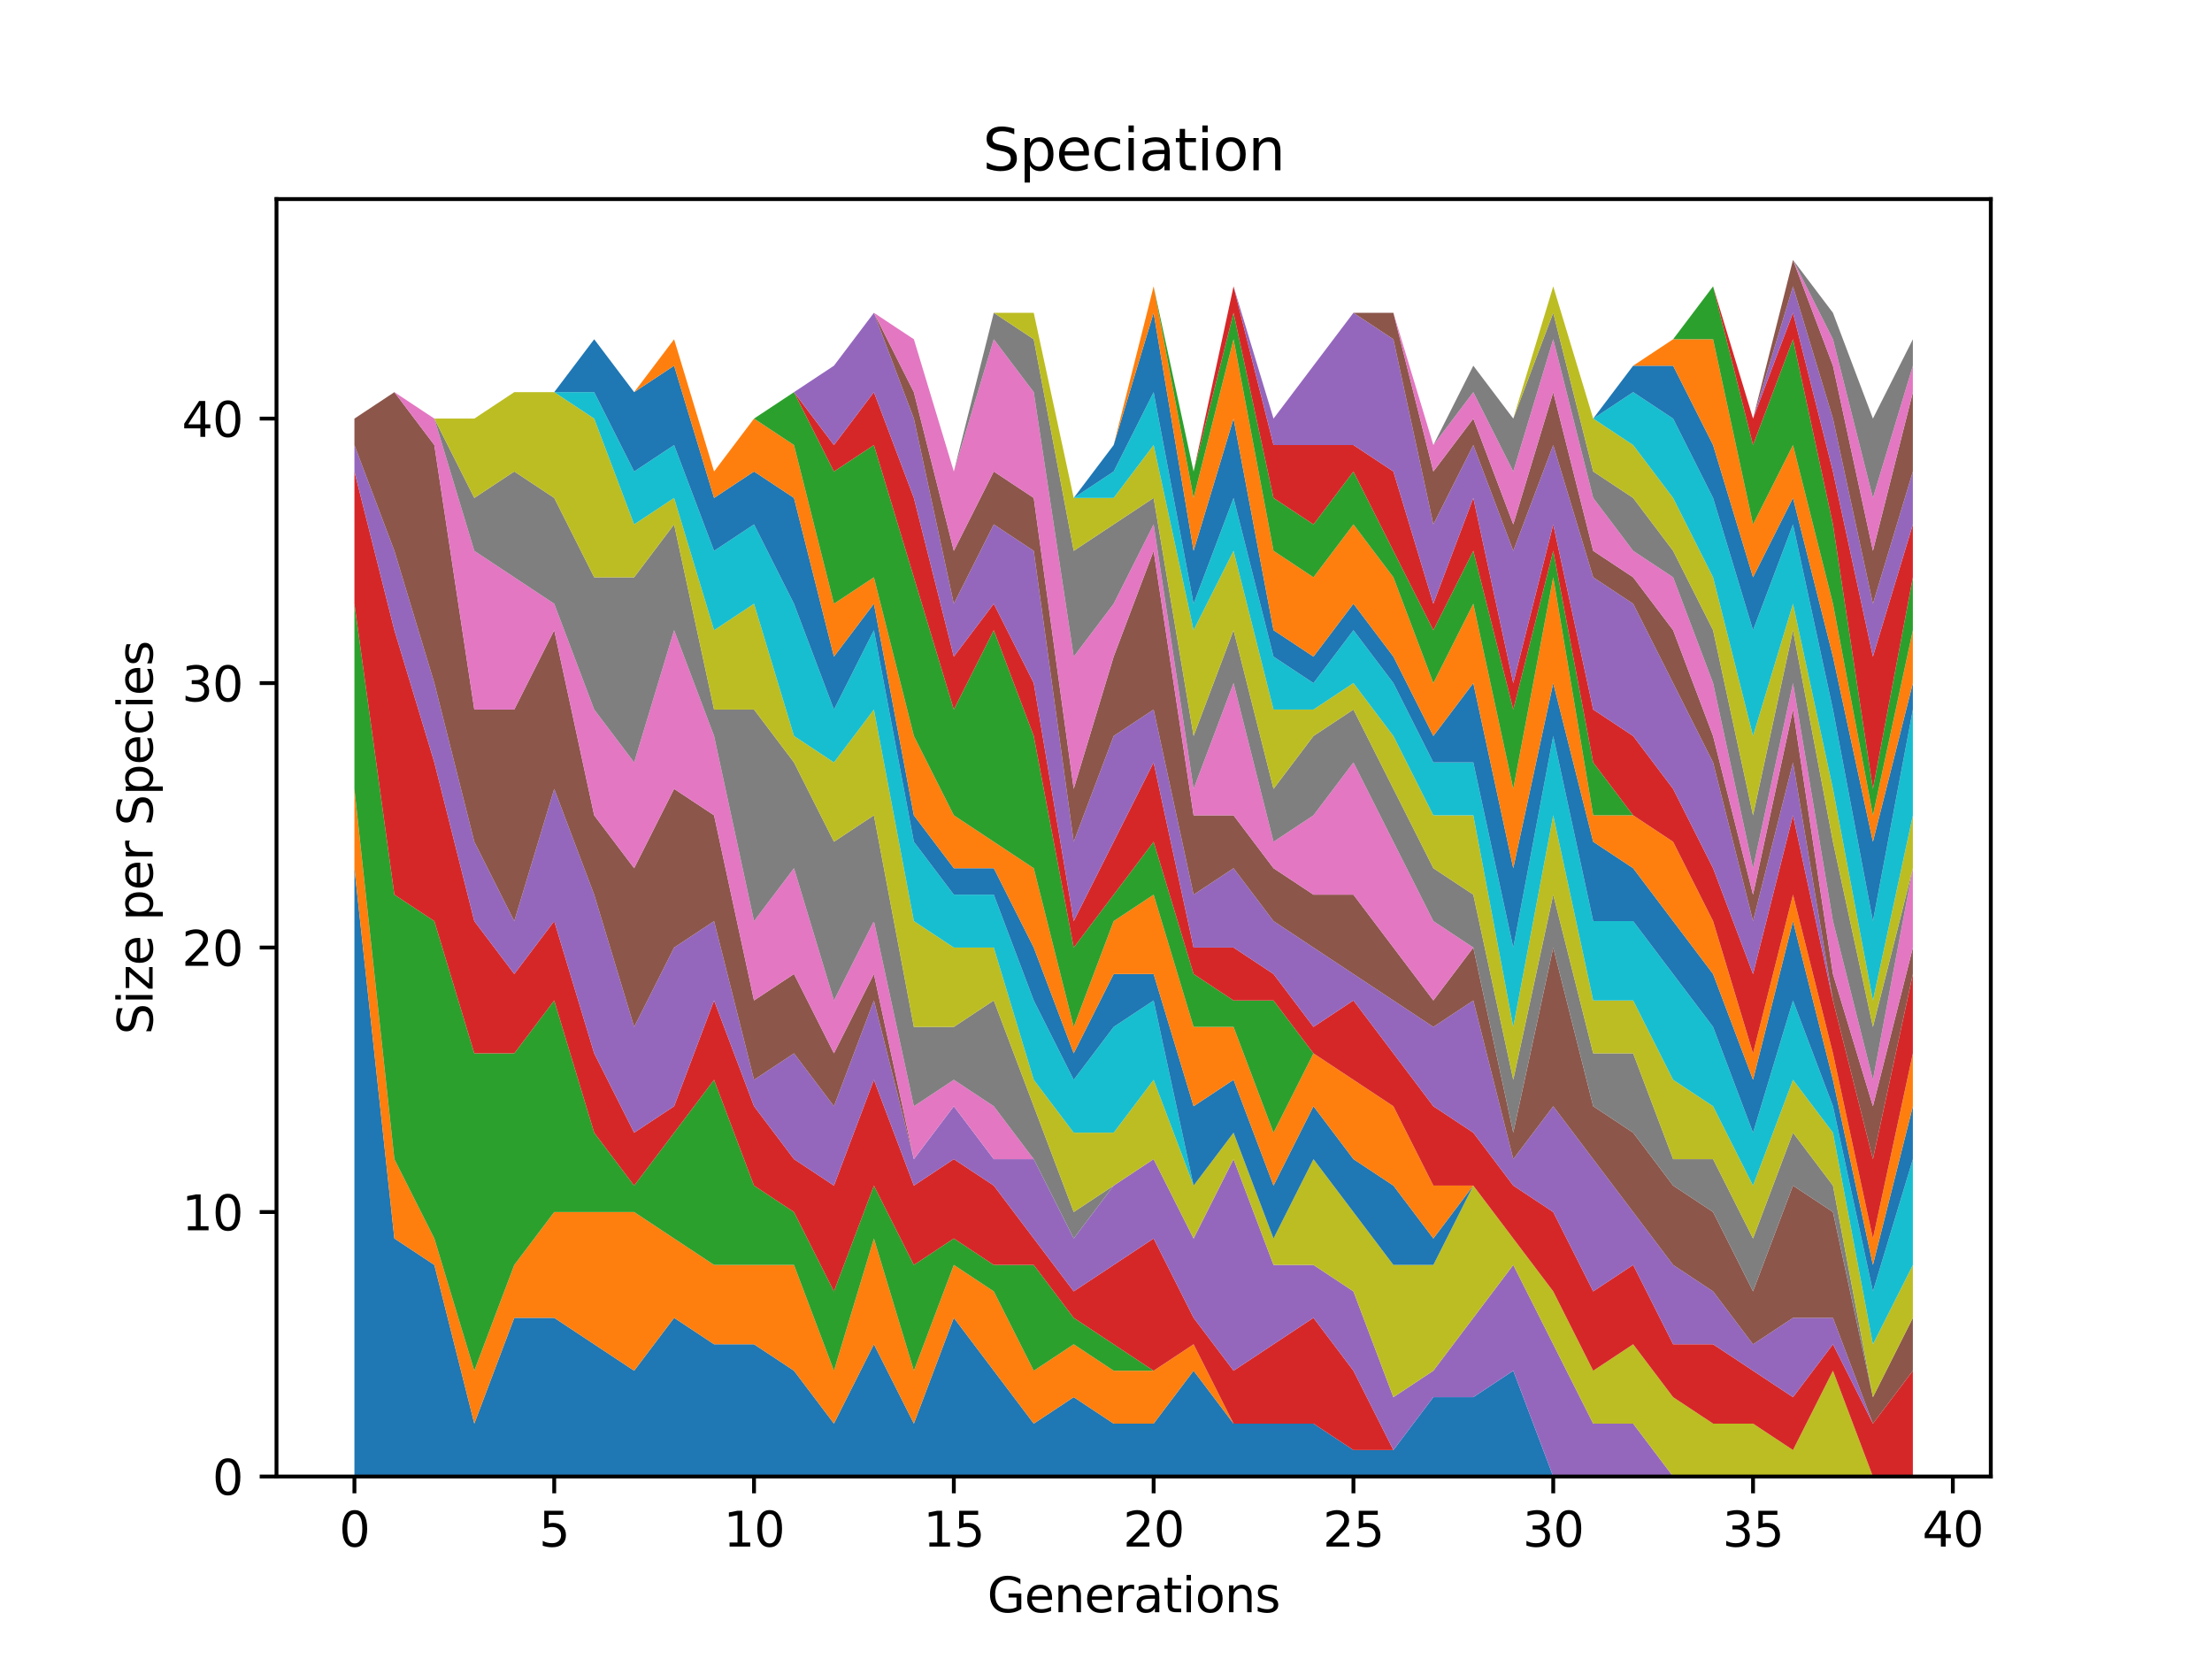 <?xml version="1.0" encoding="utf-8" standalone="no"?>
<!DOCTYPE svg PUBLIC "-//W3C//DTD SVG 1.1//EN"
  "http://www.w3.org/Graphics/SVG/1.1/DTD/svg11.dtd">
<svg xmlns:xlink="http://www.w3.org/1999/xlink" width="460.8pt" height="345.6pt" viewBox="0 0 460.8 345.6" xmlns="http://www.w3.org/2000/svg" version="1.1">
 <defs>
  <style type="text/css">*{stroke-linejoin: round; stroke-linecap: butt}</style>
 </defs>
 <g id="figure_1">
  <g id="patch_1">
   <path d="M 0 345.6 
L 460.8 345.6 
L 460.8 0 
L 0 0 
z
" style="fill: #ffffff"/>
  </g>
  <g id="axes_1">
   <g id="patch_2">
    <path d="M 57.6 307.584 
L 414.72 307.584 
L 414.72 41.472 
L 57.6 41.472 
z
" style="fill: #ffffff"/>
   </g>
   <g id="PolyCollection_1">
    <path d="M 73.833 180.864 
L 73.833 307.584 
L 82.157 307.584 
L 90.482 307.584 
L 98.806 307.584 
L 107.131 307.584 
L 115.455 307.584 
L 123.78 307.584 
L 132.104 307.584 
L 140.429 307.584 
L 148.753 307.584 
L 157.077 307.584 
L 165.402 307.584 
L 173.726 307.584 
L 182.051 307.584 
L 190.375 307.584 
L 198.7 307.584 
L 207.024 307.584 
L 215.349 307.584 
L 223.673 307.584 
L 231.998 307.584 
L 240.322 307.584 
L 248.647 307.584 
L 256.971 307.584 
L 265.296 307.584 
L 273.62 307.584 
L 281.945 307.584 
L 290.269 307.584 
L 298.594 307.584 
L 306.918 307.584 
L 315.243 307.584 
L 323.567 307.584 
L 331.891 307.584 
L 340.216 307.584 
L 348.54 307.584 
L 356.865 307.584 
L 365.189 307.584 
L 373.514 307.584 
L 381.838 307.584 
L 390.163 307.584 
L 398.487 307.584 
L 398.487 307.584 
L 398.487 307.584 
L 390.163 307.584 
L 381.838 307.584 
L 373.514 307.584 
L 365.189 307.584 
L 356.865 307.584 
L 348.54 307.584 
L 340.216 307.584 
L 331.891 307.584 
L 323.567 307.584 
L 315.243 285.546 
L 306.918 291.055 
L 298.594 291.055 
L 290.269 302.074 
L 281.945 302.074 
L 273.62 296.565 
L 265.296 296.565 
L 256.971 296.565 
L 248.647 285.546 
L 240.322 296.565 
L 231.998 296.565 
L 223.673 291.055 
L 215.349 296.565 
L 207.024 285.546 
L 198.7 274.527 
L 190.375 296.565 
L 182.051 280.036 
L 173.726 296.565 
L 165.402 285.546 
L 157.077 280.036 
L 148.753 280.036 
L 140.429 274.527 
L 132.104 285.546 
L 123.78 280.036 
L 115.455 274.527 
L 107.131 274.527 
L 98.806 296.565 
L 90.482 263.507 
L 82.157 257.998 
L 73.833 180.864 
z
" clip-path="url(#p61e27a6997)" style="fill: #1f77b4"/>
   </g>
   <g id="PolyCollection_2">
    <path d="M 73.833 164.335 
L 73.833 180.864 
L 82.157 257.998 
L 90.482 263.507 
L 98.806 296.565 
L 107.131 274.527 
L 115.455 274.527 
L 123.78 280.036 
L 132.104 285.546 
L 140.429 274.527 
L 148.753 280.036 
L 157.077 280.036 
L 165.402 285.546 
L 173.726 296.565 
L 182.051 280.036 
L 190.375 296.565 
L 198.7 274.527 
L 207.024 285.546 
L 215.349 296.565 
L 223.673 291.055 
L 231.998 296.565 
L 240.322 296.565 
L 248.647 285.546 
L 256.971 296.565 
L 265.296 296.565 
L 273.62 296.565 
L 281.945 302.074 
L 290.269 302.074 
L 298.594 291.055 
L 306.918 291.055 
L 315.243 285.546 
L 323.567 307.584 
L 331.891 307.584 
L 340.216 307.584 
L 348.54 307.584 
L 356.865 307.584 
L 365.189 307.584 
L 373.514 307.584 
L 381.838 307.584 
L 390.163 307.584 
L 398.487 307.584 
L 398.487 307.584 
L 398.487 307.584 
L 390.163 307.584 
L 381.838 307.584 
L 373.514 307.584 
L 365.189 307.584 
L 356.865 307.584 
L 348.54 307.584 
L 340.216 307.584 
L 331.891 307.584 
L 323.567 307.584 
L 315.243 285.546 
L 306.918 291.055 
L 298.594 291.055 
L 290.269 302.074 
L 281.945 302.074 
L 273.62 296.565 
L 265.296 296.565 
L 256.971 296.565 
L 248.647 280.036 
L 240.322 285.546 
L 231.998 285.546 
L 223.673 280.036 
L 215.349 285.546 
L 207.024 269.017 
L 198.7 263.507 
L 190.375 285.546 
L 182.051 257.998 
L 173.726 285.546 
L 165.402 263.507 
L 157.077 263.507 
L 148.753 263.507 
L 140.429 257.998 
L 132.104 252.488 
L 123.78 252.488 
L 115.455 252.488 
L 107.131 263.507 
L 98.806 285.546 
L 90.482 257.998 
L 82.157 241.469 
L 73.833 164.335 
z
" clip-path="url(#p61e27a6997)" style="fill: #ff7f0e"/>
   </g>
   <g id="PolyCollection_3">
    <path d="M 73.833 125.768 
L 73.833 164.335 
L 82.157 241.469 
L 90.482 257.998 
L 98.806 285.546 
L 107.131 263.507 
L 115.455 252.488 
L 123.78 252.488 
L 132.104 252.488 
L 140.429 257.998 
L 148.753 263.507 
L 157.077 263.507 
L 165.402 263.507 
L 173.726 285.546 
L 182.051 257.998 
L 190.375 285.546 
L 198.7 263.507 
L 207.024 269.017 
L 215.349 285.546 
L 223.673 280.036 
L 231.998 285.546 
L 240.322 285.546 
L 248.647 280.036 
L 256.971 296.565 
L 265.296 296.565 
L 273.62 296.565 
L 281.945 302.074 
L 290.269 302.074 
L 298.594 291.055 
L 306.918 291.055 
L 315.243 285.546 
L 323.567 307.584 
L 331.891 307.584 
L 340.216 307.584 
L 348.54 307.584 
L 356.865 307.584 
L 365.189 307.584 
L 373.514 307.584 
L 381.838 307.584 
L 390.163 307.584 
L 398.487 307.584 
L 398.487 307.584 
L 398.487 307.584 
L 390.163 307.584 
L 381.838 307.584 
L 373.514 307.584 
L 365.189 307.584 
L 356.865 307.584 
L 348.54 307.584 
L 340.216 307.584 
L 331.891 307.584 
L 323.567 307.584 
L 315.243 285.546 
L 306.918 291.055 
L 298.594 291.055 
L 290.269 302.074 
L 281.945 302.074 
L 273.62 296.565 
L 265.296 296.565 
L 256.971 296.565 
L 248.647 280.036 
L 240.322 285.546 
L 231.998 280.036 
L 223.673 274.527 
L 215.349 263.507 
L 207.024 263.507 
L 198.7 257.998 
L 190.375 263.507 
L 182.051 246.979 
L 173.726 269.017 
L 165.402 252.488 
L 157.077 246.979 
L 148.753 224.941 
L 140.429 235.96 
L 132.104 246.979 
L 123.78 235.96 
L 115.455 208.412 
L 107.131 219.431 
L 98.806 219.431 
L 90.482 191.883 
L 82.157 186.374 
L 73.833 125.768 
z
" clip-path="url(#p61e27a6997)" style="fill: #2ca02c"/>
   </g>
   <g id="PolyCollection_4">
    <path d="M 73.833 98.221 
L 73.833 125.768 
L 82.157 186.374 
L 90.482 191.883 
L 98.806 219.431 
L 107.131 219.431 
L 115.455 208.412 
L 123.78 235.96 
L 132.104 246.979 
L 140.429 235.96 
L 148.753 224.941 
L 157.077 246.979 
L 165.402 252.488 
L 173.726 269.017 
L 182.051 246.979 
L 190.375 263.507 
L 198.7 257.998 
L 207.024 263.507 
L 215.349 263.507 
L 223.673 274.527 
L 231.998 280.036 
L 240.322 285.546 
L 248.647 280.036 
L 256.971 296.565 
L 265.296 296.565 
L 273.62 296.565 
L 281.945 302.074 
L 290.269 302.074 
L 298.594 291.055 
L 306.918 291.055 
L 315.243 285.546 
L 323.567 307.584 
L 331.891 307.584 
L 340.216 307.584 
L 348.54 307.584 
L 356.865 307.584 
L 365.189 307.584 
L 373.514 307.584 
L 381.838 307.584 
L 390.163 307.584 
L 398.487 307.584 
L 398.487 307.584 
L 398.487 307.584 
L 390.163 307.584 
L 381.838 307.584 
L 373.514 307.584 
L 365.189 307.584 
L 356.865 307.584 
L 348.54 307.584 
L 340.216 307.584 
L 331.891 307.584 
L 323.567 307.584 
L 315.243 285.546 
L 306.918 291.055 
L 298.594 291.055 
L 290.269 302.074 
L 281.945 285.546 
L 273.62 274.527 
L 265.296 280.036 
L 256.971 285.546 
L 248.647 274.527 
L 240.322 257.998 
L 231.998 263.507 
L 223.673 269.017 
L 215.349 257.998 
L 207.024 246.979 
L 198.7 241.469 
L 190.375 246.979 
L 182.051 224.941 
L 173.726 246.979 
L 165.402 241.469 
L 157.077 230.45 
L 148.753 208.412 
L 140.429 230.45 
L 132.104 235.96 
L 123.78 219.431 
L 115.455 191.883 
L 107.131 202.902 
L 98.806 191.883 
L 90.482 158.826 
L 82.157 131.278 
L 73.833 98.221 
z
" clip-path="url(#p61e27a6997)" style="fill: #d62728"/>
   </g>
   <g id="PolyCollection_5">
    <path d="M 73.833 92.711 
L 73.833 98.221 
L 82.157 131.278 
L 90.482 158.826 
L 98.806 191.883 
L 107.131 202.902 
L 115.455 191.883 
L 123.78 219.431 
L 132.104 235.96 
L 140.429 230.45 
L 148.753 208.412 
L 157.077 230.45 
L 165.402 241.469 
L 173.726 246.979 
L 182.051 224.941 
L 190.375 246.979 
L 198.7 241.469 
L 207.024 246.979 
L 215.349 257.998 
L 223.673 269.017 
L 231.998 263.507 
L 240.322 257.998 
L 248.647 274.527 
L 256.971 285.546 
L 265.296 280.036 
L 273.62 274.527 
L 281.945 285.546 
L 290.269 302.074 
L 298.594 291.055 
L 306.918 291.055 
L 315.243 285.546 
L 323.567 307.584 
L 331.891 307.584 
L 340.216 307.584 
L 348.54 307.584 
L 356.865 307.584 
L 365.189 307.584 
L 373.514 307.584 
L 381.838 307.584 
L 390.163 307.584 
L 398.487 307.584 
L 398.487 307.584 
L 398.487 307.584 
L 390.163 307.584 
L 381.838 307.584 
L 373.514 307.584 
L 365.189 307.584 
L 356.865 307.584 
L 348.54 307.584 
L 340.216 296.565 
L 331.891 296.565 
L 323.567 280.036 
L 315.243 263.507 
L 306.918 274.527 
L 298.594 285.546 
L 290.269 291.055 
L 281.945 269.017 
L 273.62 263.507 
L 265.296 263.507 
L 256.971 241.469 
L 248.647 257.998 
L 240.322 241.469 
L 231.998 246.979 
L 223.673 257.998 
L 215.349 241.469 
L 207.024 241.469 
L 198.7 230.45 
L 190.375 241.469 
L 182.051 208.412 
L 173.726 230.45 
L 165.402 219.431 
L 157.077 224.941 
L 148.753 191.883 
L 140.429 197.393 
L 132.104 213.921 
L 123.78 186.374 
L 115.455 164.335 
L 107.131 191.883 
L 98.806 175.354 
L 90.482 142.297 
L 82.157 114.749 
L 73.833 92.711 
z
" clip-path="url(#p61e27a6997)" style="fill: #9467bd"/>
   </g>
   <g id="PolyCollection_6">
    <path d="M 73.833 87.201 
L 73.833 92.711 
L 82.157 114.749 
L 90.482 142.297 
L 98.806 175.354 
L 107.131 191.883 
L 115.455 164.335 
L 123.78 186.374 
L 132.104 213.921 
L 140.429 197.393 
L 148.753 191.883 
L 157.077 224.941 
L 165.402 219.431 
L 173.726 230.45 
L 182.051 208.412 
L 190.375 241.469 
L 198.7 230.45 
L 207.024 241.469 
L 215.349 241.469 
L 223.673 257.998 
L 231.998 246.979 
L 240.322 241.469 
L 248.647 257.998 
L 256.971 241.469 
L 265.296 263.507 
L 273.62 263.507 
L 281.945 269.017 
L 290.269 291.055 
L 298.594 285.546 
L 306.918 274.527 
L 315.243 263.507 
L 323.567 280.036 
L 331.891 296.565 
L 340.216 296.565 
L 348.54 307.584 
L 356.865 307.584 
L 365.189 307.584 
L 373.514 307.584 
L 381.838 307.584 
L 390.163 307.584 
L 398.487 307.584 
L 398.487 307.584 
L 398.487 307.584 
L 390.163 307.584 
L 381.838 307.584 
L 373.514 307.584 
L 365.189 307.584 
L 356.865 307.584 
L 348.54 307.584 
L 340.216 296.565 
L 331.891 296.565 
L 323.567 280.036 
L 315.243 263.507 
L 306.918 274.527 
L 298.594 285.546 
L 290.269 291.055 
L 281.945 269.017 
L 273.62 263.507 
L 265.296 263.507 
L 256.971 241.469 
L 248.647 257.998 
L 240.322 241.469 
L 231.998 246.979 
L 223.673 257.998 
L 215.349 241.469 
L 207.024 241.469 
L 198.7 230.45 
L 190.375 241.469 
L 182.051 202.902 
L 173.726 219.431 
L 165.402 202.902 
L 157.077 208.412 
L 148.753 169.845 
L 140.429 164.335 
L 132.104 180.864 
L 123.78 169.845 
L 115.455 131.278 
L 107.131 147.807 
L 98.806 147.807 
L 90.482 92.711 
L 82.157 81.692 
L 73.833 87.201 
z
" clip-path="url(#p61e27a6997)" style="fill: #8c564b"/>
   </g>
   <g id="PolyCollection_7">
    <path d="M 73.833 87.201 
L 73.833 87.201 
L 82.157 81.692 
L 90.482 92.711 
L 98.806 147.807 
L 107.131 147.807 
L 115.455 131.278 
L 123.78 169.845 
L 132.104 180.864 
L 140.429 164.335 
L 148.753 169.845 
L 157.077 208.412 
L 165.402 202.902 
L 173.726 219.431 
L 182.051 202.902 
L 190.375 241.469 
L 198.7 230.45 
L 207.024 241.469 
L 215.349 241.469 
L 223.673 257.998 
L 231.998 246.979 
L 240.322 241.469 
L 248.647 257.998 
L 256.971 241.469 
L 265.296 263.507 
L 273.62 263.507 
L 281.945 269.017 
L 290.269 291.055 
L 298.594 285.546 
L 306.918 274.527 
L 315.243 263.507 
L 323.567 280.036 
L 331.891 296.565 
L 340.216 296.565 
L 348.54 307.584 
L 356.865 307.584 
L 365.189 307.584 
L 373.514 307.584 
L 381.838 307.584 
L 390.163 307.584 
L 398.487 307.584 
L 398.487 307.584 
L 398.487 307.584 
L 390.163 307.584 
L 381.838 307.584 
L 373.514 307.584 
L 365.189 307.584 
L 356.865 307.584 
L 348.54 307.584 
L 340.216 296.565 
L 331.891 296.565 
L 323.567 280.036 
L 315.243 263.507 
L 306.918 274.527 
L 298.594 285.546 
L 290.269 291.055 
L 281.945 269.017 
L 273.62 263.507 
L 265.296 263.507 
L 256.971 241.469 
L 248.647 257.998 
L 240.322 241.469 
L 231.998 246.979 
L 223.673 257.998 
L 215.349 241.469 
L 207.024 230.45 
L 198.7 224.941 
L 190.375 230.45 
L 182.051 191.883 
L 173.726 208.412 
L 165.402 180.864 
L 157.077 191.883 
L 148.753 153.316 
L 140.429 131.278 
L 132.104 158.826 
L 123.78 147.807 
L 115.455 125.768 
L 107.131 120.259 
L 98.806 114.749 
L 90.482 87.201 
L 82.157 81.692 
L 73.833 87.201 
z
" clip-path="url(#p61e27a6997)" style="fill: #e377c2"/>
   </g>
   <g id="PolyCollection_8">
    <path d="M 73.833 87.201 
L 73.833 87.201 
L 82.157 81.692 
L 90.482 87.201 
L 98.806 114.749 
L 107.131 120.259 
L 115.455 125.768 
L 123.78 147.807 
L 132.104 158.826 
L 140.429 131.278 
L 148.753 153.316 
L 157.077 191.883 
L 165.402 180.864 
L 173.726 208.412 
L 182.051 191.883 
L 190.375 230.45 
L 198.7 224.941 
L 207.024 230.45 
L 215.349 241.469 
L 223.673 257.998 
L 231.998 246.979 
L 240.322 241.469 
L 248.647 257.998 
L 256.971 241.469 
L 265.296 263.507 
L 273.62 263.507 
L 281.945 269.017 
L 290.269 291.055 
L 298.594 285.546 
L 306.918 274.527 
L 315.243 263.507 
L 323.567 280.036 
L 331.891 296.565 
L 340.216 296.565 
L 348.54 307.584 
L 356.865 307.584 
L 365.189 307.584 
L 373.514 307.584 
L 381.838 307.584 
L 390.163 307.584 
L 398.487 307.584 
L 398.487 307.584 
L 398.487 307.584 
L 390.163 307.584 
L 381.838 307.584 
L 373.514 307.584 
L 365.189 307.584 
L 356.865 307.584 
L 348.54 307.584 
L 340.216 296.565 
L 331.891 296.565 
L 323.567 280.036 
L 315.243 263.507 
L 306.918 274.527 
L 298.594 285.546 
L 290.269 291.055 
L 281.945 269.017 
L 273.62 263.507 
L 265.296 263.507 
L 256.971 241.469 
L 248.647 257.998 
L 240.322 241.469 
L 231.998 246.979 
L 223.673 252.488 
L 215.349 230.45 
L 207.024 208.412 
L 198.7 213.921 
L 190.375 213.921 
L 182.051 169.845 
L 173.726 175.354 
L 165.402 158.826 
L 157.077 147.807 
L 148.753 147.807 
L 140.429 109.24 
L 132.104 120.259 
L 123.78 120.259 
L 115.455 103.73 
L 107.131 98.221 
L 98.806 103.73 
L 90.482 87.201 
L 82.157 81.692 
L 73.833 87.201 
z
" clip-path="url(#p61e27a6997)" style="fill: #7f7f7f"/>
   </g>
   <g id="PolyCollection_9">
    <path d="M 73.833 87.201 
L 73.833 87.201 
L 82.157 81.692 
L 90.482 87.201 
L 98.806 103.73 
L 107.131 98.221 
L 115.455 103.73 
L 123.78 120.259 
L 132.104 120.259 
L 140.429 109.24 
L 148.753 147.807 
L 157.077 147.807 
L 165.402 158.826 
L 173.726 175.354 
L 182.051 169.845 
L 190.375 213.921 
L 198.7 213.921 
L 207.024 208.412 
L 215.349 230.45 
L 223.673 252.488 
L 231.998 246.979 
L 240.322 241.469 
L 248.647 257.998 
L 256.971 241.469 
L 265.296 263.507 
L 273.62 263.507 
L 281.945 269.017 
L 290.269 291.055 
L 298.594 285.546 
L 306.918 274.527 
L 315.243 263.507 
L 323.567 280.036 
L 331.891 296.565 
L 340.216 296.565 
L 348.54 307.584 
L 356.865 307.584 
L 365.189 307.584 
L 373.514 307.584 
L 381.838 307.584 
L 390.163 307.584 
L 398.487 307.584 
L 398.487 307.584 
L 398.487 307.584 
L 390.163 307.584 
L 381.838 285.546 
L 373.514 302.074 
L 365.189 296.565 
L 356.865 296.565 
L 348.54 291.055 
L 340.216 280.036 
L 331.891 285.546 
L 323.567 269.017 
L 315.243 257.998 
L 306.918 246.979 
L 298.594 263.507 
L 290.269 263.507 
L 281.945 252.488 
L 273.62 241.469 
L 265.296 257.998 
L 256.971 235.96 
L 248.647 246.979 
L 240.322 224.941 
L 231.998 235.96 
L 223.673 235.96 
L 215.349 224.941 
L 207.024 197.393 
L 198.7 197.393 
L 190.375 191.883 
L 182.051 147.807 
L 173.726 158.826 
L 165.402 153.316 
L 157.077 125.768 
L 148.753 131.278 
L 140.429 103.73 
L 132.104 109.24 
L 123.78 87.201 
L 115.455 81.692 
L 107.131 81.692 
L 98.806 87.201 
L 90.482 87.201 
L 82.157 81.692 
L 73.833 87.201 
z
" clip-path="url(#p61e27a6997)" style="fill: #bcbd22"/>
   </g>
   <g id="PolyCollection_10">
    <path d="M 73.833 87.201 
L 73.833 87.201 
L 82.157 81.692 
L 90.482 87.201 
L 98.806 87.201 
L 107.131 81.692 
L 115.455 81.692 
L 123.78 87.201 
L 132.104 109.24 
L 140.429 103.73 
L 148.753 131.278 
L 157.077 125.768 
L 165.402 153.316 
L 173.726 158.826 
L 182.051 147.807 
L 190.375 191.883 
L 198.7 197.393 
L 207.024 197.393 
L 215.349 224.941 
L 223.673 235.96 
L 231.998 235.96 
L 240.322 224.941 
L 248.647 246.979 
L 256.971 235.96 
L 265.296 257.998 
L 273.62 241.469 
L 281.945 252.488 
L 290.269 263.507 
L 298.594 263.507 
L 306.918 246.979 
L 315.243 257.998 
L 323.567 269.017 
L 331.891 285.546 
L 340.216 280.036 
L 348.54 291.055 
L 356.865 296.565 
L 365.189 296.565 
L 373.514 302.074 
L 381.838 285.546 
L 390.163 307.584 
L 398.487 307.584 
L 398.487 307.584 
L 398.487 307.584 
L 390.163 307.584 
L 381.838 285.546 
L 373.514 302.074 
L 365.189 296.565 
L 356.865 296.565 
L 348.54 291.055 
L 340.216 280.036 
L 331.891 285.546 
L 323.567 269.017 
L 315.243 257.998 
L 306.918 246.979 
L 298.594 263.507 
L 290.269 263.507 
L 281.945 252.488 
L 273.62 241.469 
L 265.296 257.998 
L 256.971 235.96 
L 248.647 246.979 
L 240.322 208.412 
L 231.998 213.921 
L 223.673 224.941 
L 215.349 208.412 
L 207.024 186.374 
L 198.7 186.374 
L 190.375 175.354 
L 182.051 131.278 
L 173.726 147.807 
L 165.402 125.768 
L 157.077 109.24 
L 148.753 114.749 
L 140.429 92.711 
L 132.104 98.221 
L 123.78 81.692 
L 115.455 81.692 
L 107.131 81.692 
L 98.806 87.201 
L 90.482 87.201 
L 82.157 81.692 
L 73.833 87.201 
z
" clip-path="url(#p61e27a6997)" style="fill: #17becf"/>
   </g>
   <g id="PolyCollection_11">
    <path d="M 73.833 87.201 
L 73.833 87.201 
L 82.157 81.692 
L 90.482 87.201 
L 98.806 87.201 
L 107.131 81.692 
L 115.455 81.692 
L 123.78 81.692 
L 132.104 98.221 
L 140.429 92.711 
L 148.753 114.749 
L 157.077 109.24 
L 165.402 125.768 
L 173.726 147.807 
L 182.051 131.278 
L 190.375 175.354 
L 198.7 186.374 
L 207.024 186.374 
L 215.349 208.412 
L 223.673 224.941 
L 231.998 213.921 
L 240.322 208.412 
L 248.647 246.979 
L 256.971 235.96 
L 265.296 257.998 
L 273.62 241.469 
L 281.945 252.488 
L 290.269 263.507 
L 298.594 263.507 
L 306.918 246.979 
L 315.243 257.998 
L 323.567 269.017 
L 331.891 285.546 
L 340.216 280.036 
L 348.54 291.055 
L 356.865 296.565 
L 365.189 296.565 
L 373.514 302.074 
L 381.838 285.546 
L 390.163 307.584 
L 398.487 307.584 
L 398.487 307.584 
L 398.487 307.584 
L 390.163 307.584 
L 381.838 285.546 
L 373.514 302.074 
L 365.189 296.565 
L 356.865 296.565 
L 348.54 291.055 
L 340.216 280.036 
L 331.891 285.546 
L 323.567 269.017 
L 315.243 257.998 
L 306.918 246.979 
L 298.594 257.998 
L 290.269 246.979 
L 281.945 241.469 
L 273.62 230.45 
L 265.296 246.979 
L 256.971 224.941 
L 248.647 230.45 
L 240.322 202.902 
L 231.998 202.902 
L 223.673 219.431 
L 215.349 197.393 
L 207.024 180.864 
L 198.7 180.864 
L 190.375 169.845 
L 182.051 125.768 
L 173.726 136.787 
L 165.402 103.73 
L 157.077 98.221 
L 148.753 103.73 
L 140.429 76.182 
L 132.104 81.692 
L 123.78 70.673 
L 115.455 81.692 
L 107.131 81.692 
L 98.806 87.201 
L 90.482 87.201 
L 82.157 81.692 
L 73.833 87.201 
z
" clip-path="url(#p61e27a6997)" style="fill: #1f77b4"/>
   </g>
   <g id="PolyCollection_12">
    <path d="M 73.833 87.201 
L 73.833 87.201 
L 82.157 81.692 
L 90.482 87.201 
L 98.806 87.201 
L 107.131 81.692 
L 115.455 81.692 
L 123.78 70.673 
L 132.104 81.692 
L 140.429 76.182 
L 148.753 103.73 
L 157.077 98.221 
L 165.402 103.73 
L 173.726 136.787 
L 182.051 125.768 
L 190.375 169.845 
L 198.7 180.864 
L 207.024 180.864 
L 215.349 197.393 
L 223.673 219.431 
L 231.998 202.902 
L 240.322 202.902 
L 248.647 230.45 
L 256.971 224.941 
L 265.296 246.979 
L 273.62 230.45 
L 281.945 241.469 
L 290.269 246.979 
L 298.594 257.998 
L 306.918 246.979 
L 315.243 257.998 
L 323.567 269.017 
L 331.891 285.546 
L 340.216 280.036 
L 348.54 291.055 
L 356.865 296.565 
L 365.189 296.565 
L 373.514 302.074 
L 381.838 285.546 
L 390.163 307.584 
L 398.487 307.584 
L 398.487 307.584 
L 398.487 307.584 
L 390.163 307.584 
L 381.838 285.546 
L 373.514 302.074 
L 365.189 296.565 
L 356.865 296.565 
L 348.54 291.055 
L 340.216 280.036 
L 331.891 285.546 
L 323.567 269.017 
L 315.243 257.998 
L 306.918 246.979 
L 298.594 246.979 
L 290.269 230.45 
L 281.945 224.941 
L 273.62 219.431 
L 265.296 235.96 
L 256.971 213.921 
L 248.647 213.921 
L 240.322 186.374 
L 231.998 191.883 
L 223.673 213.921 
L 215.349 180.864 
L 207.024 175.354 
L 198.7 169.845 
L 190.375 153.316 
L 182.051 120.259 
L 173.726 125.768 
L 165.402 92.711 
L 157.077 87.201 
L 148.753 98.221 
L 140.429 70.673 
L 132.104 81.692 
L 123.78 70.673 
L 115.455 81.692 
L 107.131 81.692 
L 98.806 87.201 
L 90.482 87.201 
L 82.157 81.692 
L 73.833 87.201 
z
" clip-path="url(#p61e27a6997)" style="fill: #ff7f0e"/>
   </g>
   <g id="PolyCollection_13">
    <path d="M 73.833 87.201 
L 73.833 87.201 
L 82.157 81.692 
L 90.482 87.201 
L 98.806 87.201 
L 107.131 81.692 
L 115.455 81.692 
L 123.78 70.673 
L 132.104 81.692 
L 140.429 70.673 
L 148.753 98.221 
L 157.077 87.201 
L 165.402 92.711 
L 173.726 125.768 
L 182.051 120.259 
L 190.375 153.316 
L 198.7 169.845 
L 207.024 175.354 
L 215.349 180.864 
L 223.673 213.921 
L 231.998 191.883 
L 240.322 186.374 
L 248.647 213.921 
L 256.971 213.921 
L 265.296 235.96 
L 273.62 219.431 
L 281.945 224.941 
L 290.269 230.45 
L 298.594 246.979 
L 306.918 246.979 
L 315.243 257.998 
L 323.567 269.017 
L 331.891 285.546 
L 340.216 280.036 
L 348.54 291.055 
L 356.865 296.565 
L 365.189 296.565 
L 373.514 302.074 
L 381.838 285.546 
L 390.163 307.584 
L 398.487 307.584 
L 398.487 307.584 
L 398.487 307.584 
L 390.163 307.584 
L 381.838 285.546 
L 373.514 302.074 
L 365.189 296.565 
L 356.865 296.565 
L 348.54 291.055 
L 340.216 280.036 
L 331.891 285.546 
L 323.567 269.017 
L 315.243 257.998 
L 306.918 246.979 
L 298.594 246.979 
L 290.269 230.45 
L 281.945 224.941 
L 273.62 219.431 
L 265.296 208.412 
L 256.971 208.412 
L 248.647 202.902 
L 240.322 175.354 
L 231.998 186.374 
L 223.673 197.393 
L 215.349 153.316 
L 207.024 131.278 
L 198.7 147.807 
L 190.375 120.259 
L 182.051 92.711 
L 173.726 98.221 
L 165.402 81.692 
L 157.077 87.201 
L 148.753 98.221 
L 140.429 70.673 
L 132.104 81.692 
L 123.78 70.673 
L 115.455 81.692 
L 107.131 81.692 
L 98.806 87.201 
L 90.482 87.201 
L 82.157 81.692 
L 73.833 87.201 
z
" clip-path="url(#p61e27a6997)" style="fill: #2ca02c"/>
   </g>
   <g id="PolyCollection_14">
    <path d="M 73.833 87.201 
L 73.833 87.201 
L 82.157 81.692 
L 90.482 87.201 
L 98.806 87.201 
L 107.131 81.692 
L 115.455 81.692 
L 123.78 70.673 
L 132.104 81.692 
L 140.429 70.673 
L 148.753 98.221 
L 157.077 87.201 
L 165.402 81.692 
L 173.726 98.221 
L 182.051 92.711 
L 190.375 120.259 
L 198.7 147.807 
L 207.024 131.278 
L 215.349 153.316 
L 223.673 197.393 
L 231.998 186.374 
L 240.322 175.354 
L 248.647 202.902 
L 256.971 208.412 
L 265.296 208.412 
L 273.62 219.431 
L 281.945 224.941 
L 290.269 230.45 
L 298.594 246.979 
L 306.918 246.979 
L 315.243 257.998 
L 323.567 269.017 
L 331.891 285.546 
L 340.216 280.036 
L 348.54 291.055 
L 356.865 296.565 
L 365.189 296.565 
L 373.514 302.074 
L 381.838 285.546 
L 390.163 307.584 
L 398.487 307.584 
L 398.487 285.546 
L 398.487 285.546 
L 390.163 296.565 
L 381.838 280.036 
L 373.514 291.055 
L 365.189 285.546 
L 356.865 280.036 
L 348.54 280.036 
L 340.216 263.507 
L 331.891 269.017 
L 323.567 252.488 
L 315.243 246.979 
L 306.918 235.96 
L 298.594 230.45 
L 290.269 219.431 
L 281.945 208.412 
L 273.62 213.921 
L 265.296 202.902 
L 256.971 197.393 
L 248.647 197.393 
L 240.322 158.826 
L 231.998 175.354 
L 223.673 191.883 
L 215.349 142.297 
L 207.024 125.768 
L 198.7 136.787 
L 190.375 103.73 
L 182.051 81.692 
L 173.726 92.711 
L 165.402 81.692 
L 157.077 87.201 
L 148.753 98.221 
L 140.429 70.673 
L 132.104 81.692 
L 123.78 70.673 
L 115.455 81.692 
L 107.131 81.692 
L 98.806 87.201 
L 90.482 87.201 
L 82.157 81.692 
L 73.833 87.201 
z
" clip-path="url(#p61e27a6997)" style="fill: #d62728"/>
   </g>
   <g id="PolyCollection_15">
    <path d="M 73.833 87.201 
L 73.833 87.201 
L 82.157 81.692 
L 90.482 87.201 
L 98.806 87.201 
L 107.131 81.692 
L 115.455 81.692 
L 123.78 70.673 
L 132.104 81.692 
L 140.429 70.673 
L 148.753 98.221 
L 157.077 87.201 
L 165.402 81.692 
L 173.726 92.711 
L 182.051 81.692 
L 190.375 103.73 
L 198.7 136.787 
L 207.024 125.768 
L 215.349 142.297 
L 223.673 191.883 
L 231.998 175.354 
L 240.322 158.826 
L 248.647 197.393 
L 256.971 197.393 
L 265.296 202.902 
L 273.62 213.921 
L 281.945 208.412 
L 290.269 219.431 
L 298.594 230.45 
L 306.918 235.96 
L 315.243 246.979 
L 323.567 252.488 
L 331.891 269.017 
L 340.216 263.507 
L 348.54 280.036 
L 356.865 280.036 
L 365.189 285.546 
L 373.514 291.055 
L 381.838 280.036 
L 390.163 296.565 
L 398.487 285.546 
L 398.487 285.546 
L 398.487 285.546 
L 390.163 296.565 
L 381.838 274.527 
L 373.514 274.527 
L 365.189 280.036 
L 356.865 269.017 
L 348.54 263.507 
L 340.216 252.488 
L 331.891 241.469 
L 323.567 230.45 
L 315.243 241.469 
L 306.918 208.412 
L 298.594 213.921 
L 290.269 208.412 
L 281.945 202.902 
L 273.62 197.393 
L 265.296 191.883 
L 256.971 180.864 
L 248.647 186.374 
L 240.322 147.807 
L 231.998 153.316 
L 223.673 175.354 
L 215.349 114.749 
L 207.024 109.24 
L 198.7 125.768 
L 190.375 87.201 
L 182.051 65.163 
L 173.726 76.182 
L 165.402 81.692 
L 157.077 87.201 
L 148.753 98.221 
L 140.429 70.673 
L 132.104 81.692 
L 123.78 70.673 
L 115.455 81.692 
L 107.131 81.692 
L 98.806 87.201 
L 90.482 87.201 
L 82.157 81.692 
L 73.833 87.201 
z
" clip-path="url(#p61e27a6997)" style="fill: #9467bd"/>
   </g>
   <g id="PolyCollection_16">
    <path d="M 73.833 87.201 
L 73.833 87.201 
L 82.157 81.692 
L 90.482 87.201 
L 98.806 87.201 
L 107.131 81.692 
L 115.455 81.692 
L 123.78 70.673 
L 132.104 81.692 
L 140.429 70.673 
L 148.753 98.221 
L 157.077 87.201 
L 165.402 81.692 
L 173.726 76.182 
L 182.051 65.163 
L 190.375 87.201 
L 198.7 125.768 
L 207.024 109.24 
L 215.349 114.749 
L 223.673 175.354 
L 231.998 153.316 
L 240.322 147.807 
L 248.647 186.374 
L 256.971 180.864 
L 265.296 191.883 
L 273.62 197.393 
L 281.945 202.902 
L 290.269 208.412 
L 298.594 213.921 
L 306.918 208.412 
L 315.243 241.469 
L 323.567 230.45 
L 331.891 241.469 
L 340.216 252.488 
L 348.54 263.507 
L 356.865 269.017 
L 365.189 280.036 
L 373.514 274.527 
L 381.838 274.527 
L 390.163 296.565 
L 398.487 285.546 
L 398.487 274.527 
L 398.487 274.527 
L 390.163 291.055 
L 381.838 252.488 
L 373.514 246.979 
L 365.189 269.017 
L 356.865 252.488 
L 348.54 246.979 
L 340.216 235.96 
L 331.891 230.45 
L 323.567 197.393 
L 315.243 235.96 
L 306.918 197.393 
L 298.594 208.412 
L 290.269 197.393 
L 281.945 186.374 
L 273.62 186.374 
L 265.296 180.864 
L 256.971 169.845 
L 248.647 169.845 
L 240.322 114.749 
L 231.998 136.787 
L 223.673 164.335 
L 215.349 103.73 
L 207.024 98.221 
L 198.7 114.749 
L 190.375 81.692 
L 182.051 65.163 
L 173.726 76.182 
L 165.402 81.692 
L 157.077 87.201 
L 148.753 98.221 
L 140.429 70.673 
L 132.104 81.692 
L 123.78 70.673 
L 115.455 81.692 
L 107.131 81.692 
L 98.806 87.201 
L 90.482 87.201 
L 82.157 81.692 
L 73.833 87.201 
z
" clip-path="url(#p61e27a6997)" style="fill: #8c564b"/>
   </g>
   <g id="PolyCollection_17">
    <path d="M 73.833 87.201 
L 73.833 87.201 
L 82.157 81.692 
L 90.482 87.201 
L 98.806 87.201 
L 107.131 81.692 
L 115.455 81.692 
L 123.78 70.673 
L 132.104 81.692 
L 140.429 70.673 
L 148.753 98.221 
L 157.077 87.201 
L 165.402 81.692 
L 173.726 76.182 
L 182.051 65.163 
L 190.375 81.692 
L 198.7 114.749 
L 207.024 98.221 
L 215.349 103.73 
L 223.673 164.335 
L 231.998 136.787 
L 240.322 114.749 
L 248.647 169.845 
L 256.971 169.845 
L 265.296 180.864 
L 273.62 186.374 
L 281.945 186.374 
L 290.269 197.393 
L 298.594 208.412 
L 306.918 197.393 
L 315.243 235.96 
L 323.567 197.393 
L 331.891 230.45 
L 340.216 235.96 
L 348.54 246.979 
L 356.865 252.488 
L 365.189 269.017 
L 373.514 246.979 
L 381.838 252.488 
L 390.163 291.055 
L 398.487 274.527 
L 398.487 274.527 
L 398.487 274.527 
L 390.163 291.055 
L 381.838 252.488 
L 373.514 246.979 
L 365.189 269.017 
L 356.865 252.488 
L 348.54 246.979 
L 340.216 235.96 
L 331.891 230.45 
L 323.567 197.393 
L 315.243 235.96 
L 306.918 197.393 
L 298.594 191.883 
L 290.269 175.354 
L 281.945 158.826 
L 273.62 169.845 
L 265.296 175.354 
L 256.971 142.297 
L 248.647 164.335 
L 240.322 109.24 
L 231.998 125.768 
L 223.673 136.787 
L 215.349 81.692 
L 207.024 70.673 
L 198.7 98.221 
L 190.375 70.673 
L 182.051 65.163 
L 173.726 76.182 
L 165.402 81.692 
L 157.077 87.201 
L 148.753 98.221 
L 140.429 70.673 
L 132.104 81.692 
L 123.78 70.673 
L 115.455 81.692 
L 107.131 81.692 
L 98.806 87.201 
L 90.482 87.201 
L 82.157 81.692 
L 73.833 87.201 
z
" clip-path="url(#p61e27a6997)" style="fill: #e377c2"/>
   </g>
   <g id="PolyCollection_18">
    <path d="M 73.833 87.201 
L 73.833 87.201 
L 82.157 81.692 
L 90.482 87.201 
L 98.806 87.201 
L 107.131 81.692 
L 115.455 81.692 
L 123.78 70.673 
L 132.104 81.692 
L 140.429 70.673 
L 148.753 98.221 
L 157.077 87.201 
L 165.402 81.692 
L 173.726 76.182 
L 182.051 65.163 
L 190.375 70.673 
L 198.7 98.221 
L 207.024 70.673 
L 215.349 81.692 
L 223.673 136.787 
L 231.998 125.768 
L 240.322 109.24 
L 248.647 164.335 
L 256.971 142.297 
L 265.296 175.354 
L 273.62 169.845 
L 281.945 158.826 
L 290.269 175.354 
L 298.594 191.883 
L 306.918 197.393 
L 315.243 235.96 
L 323.567 197.393 
L 331.891 230.45 
L 340.216 235.96 
L 348.54 246.979 
L 356.865 252.488 
L 365.189 269.017 
L 373.514 246.979 
L 381.838 252.488 
L 390.163 291.055 
L 398.487 274.527 
L 398.487 274.527 
L 398.487 274.527 
L 390.163 291.055 
L 381.838 246.979 
L 373.514 235.96 
L 365.189 257.998 
L 356.865 241.469 
L 348.54 241.469 
L 340.216 219.431 
L 331.891 219.431 
L 323.567 186.374 
L 315.243 224.941 
L 306.918 186.374 
L 298.594 180.864 
L 290.269 164.335 
L 281.945 147.807 
L 273.62 153.316 
L 265.296 164.335 
L 256.971 131.278 
L 248.647 153.316 
L 240.322 103.73 
L 231.998 109.24 
L 223.673 114.749 
L 215.349 70.673 
L 207.024 65.163 
L 198.7 98.221 
L 190.375 70.673 
L 182.051 65.163 
L 173.726 76.182 
L 165.402 81.692 
L 157.077 87.201 
L 148.753 98.221 
L 140.429 70.673 
L 132.104 81.692 
L 123.78 70.673 
L 115.455 81.692 
L 107.131 81.692 
L 98.806 87.201 
L 90.482 87.201 
L 82.157 81.692 
L 73.833 87.201 
z
" clip-path="url(#p61e27a6997)" style="fill: #7f7f7f"/>
   </g>
   <g id="PolyCollection_19">
    <path d="M 73.833 87.201 
L 73.833 87.201 
L 82.157 81.692 
L 90.482 87.201 
L 98.806 87.201 
L 107.131 81.692 
L 115.455 81.692 
L 123.78 70.673 
L 132.104 81.692 
L 140.429 70.673 
L 148.753 98.221 
L 157.077 87.201 
L 165.402 81.692 
L 173.726 76.182 
L 182.051 65.163 
L 190.375 70.673 
L 198.7 98.221 
L 207.024 65.163 
L 215.349 70.673 
L 223.673 114.749 
L 231.998 109.24 
L 240.322 103.73 
L 248.647 153.316 
L 256.971 131.278 
L 265.296 164.335 
L 273.62 153.316 
L 281.945 147.807 
L 290.269 164.335 
L 298.594 180.864 
L 306.918 186.374 
L 315.243 224.941 
L 323.567 186.374 
L 331.891 219.431 
L 340.216 219.431 
L 348.54 241.469 
L 356.865 241.469 
L 365.189 257.998 
L 373.514 235.96 
L 381.838 246.979 
L 390.163 291.055 
L 398.487 274.527 
L 398.487 263.507 
L 398.487 263.507 
L 390.163 280.036 
L 381.838 235.96 
L 373.514 224.941 
L 365.189 246.979 
L 356.865 230.45 
L 348.54 224.941 
L 340.216 208.412 
L 331.891 208.412 
L 323.567 169.845 
L 315.243 213.921 
L 306.918 169.845 
L 298.594 169.845 
L 290.269 153.316 
L 281.945 142.297 
L 273.62 147.807 
L 265.296 147.807 
L 256.971 114.749 
L 248.647 131.278 
L 240.322 92.711 
L 231.998 103.73 
L 223.673 103.73 
L 215.349 65.163 
L 207.024 65.163 
L 198.7 98.221 
L 190.375 70.673 
L 182.051 65.163 
L 173.726 76.182 
L 165.402 81.692 
L 157.077 87.201 
L 148.753 98.221 
L 140.429 70.673 
L 132.104 81.692 
L 123.78 70.673 
L 115.455 81.692 
L 107.131 81.692 
L 98.806 87.201 
L 90.482 87.201 
L 82.157 81.692 
L 73.833 87.201 
z
" clip-path="url(#p61e27a6997)" style="fill: #bcbd22"/>
   </g>
   <g id="PolyCollection_20">
    <path d="M 73.833 87.201 
L 73.833 87.201 
L 82.157 81.692 
L 90.482 87.201 
L 98.806 87.201 
L 107.131 81.692 
L 115.455 81.692 
L 123.78 70.673 
L 132.104 81.692 
L 140.429 70.673 
L 148.753 98.221 
L 157.077 87.201 
L 165.402 81.692 
L 173.726 76.182 
L 182.051 65.163 
L 190.375 70.673 
L 198.7 98.221 
L 207.024 65.163 
L 215.349 65.163 
L 223.673 103.73 
L 231.998 103.73 
L 240.322 92.711 
L 248.647 131.278 
L 256.971 114.749 
L 265.296 147.807 
L 273.62 147.807 
L 281.945 142.297 
L 290.269 153.316 
L 298.594 169.845 
L 306.918 169.845 
L 315.243 213.921 
L 323.567 169.845 
L 331.891 208.412 
L 340.216 208.412 
L 348.54 224.941 
L 356.865 230.45 
L 365.189 246.979 
L 373.514 224.941 
L 381.838 235.96 
L 390.163 280.036 
L 398.487 263.507 
L 398.487 241.469 
L 398.487 241.469 
L 390.163 269.017 
L 381.838 230.45 
L 373.514 208.412 
L 365.189 235.96 
L 356.865 213.921 
L 348.54 202.902 
L 340.216 191.883 
L 331.891 191.883 
L 323.567 153.316 
L 315.243 197.393 
L 306.918 158.826 
L 298.594 158.826 
L 290.269 142.297 
L 281.945 131.278 
L 273.62 142.297 
L 265.296 136.787 
L 256.971 103.73 
L 248.647 125.768 
L 240.322 81.692 
L 231.998 98.221 
L 223.673 103.73 
L 215.349 65.163 
L 207.024 65.163 
L 198.7 98.221 
L 190.375 70.673 
L 182.051 65.163 
L 173.726 76.182 
L 165.402 81.692 
L 157.077 87.201 
L 148.753 98.221 
L 140.429 70.673 
L 132.104 81.692 
L 123.78 70.673 
L 115.455 81.692 
L 107.131 81.692 
L 98.806 87.201 
L 90.482 87.201 
L 82.157 81.692 
L 73.833 87.201 
z
" clip-path="url(#p61e27a6997)" style="fill: #17becf"/>
   </g>
   <g id="PolyCollection_21">
    <path d="M 73.833 87.201 
L 73.833 87.201 
L 82.157 81.692 
L 90.482 87.201 
L 98.806 87.201 
L 107.131 81.692 
L 115.455 81.692 
L 123.78 70.673 
L 132.104 81.692 
L 140.429 70.673 
L 148.753 98.221 
L 157.077 87.201 
L 165.402 81.692 
L 173.726 76.182 
L 182.051 65.163 
L 190.375 70.673 
L 198.7 98.221 
L 207.024 65.163 
L 215.349 65.163 
L 223.673 103.73 
L 231.998 98.221 
L 240.322 81.692 
L 248.647 125.768 
L 256.971 103.73 
L 265.296 136.787 
L 273.62 142.297 
L 281.945 131.278 
L 290.269 142.297 
L 298.594 158.826 
L 306.918 158.826 
L 315.243 197.393 
L 323.567 153.316 
L 331.891 191.883 
L 340.216 191.883 
L 348.54 202.902 
L 356.865 213.921 
L 365.189 235.96 
L 373.514 208.412 
L 381.838 230.45 
L 390.163 269.017 
L 398.487 241.469 
L 398.487 230.45 
L 398.487 230.45 
L 390.163 263.507 
L 381.838 224.941 
L 373.514 191.883 
L 365.189 224.941 
L 356.865 202.902 
L 348.54 191.883 
L 340.216 180.864 
L 331.891 175.354 
L 323.567 142.297 
L 315.243 180.864 
L 306.918 142.297 
L 298.594 153.316 
L 290.269 136.787 
L 281.945 125.768 
L 273.62 136.787 
L 265.296 131.278 
L 256.971 87.201 
L 248.647 114.749 
L 240.322 65.163 
L 231.998 92.711 
L 223.673 103.73 
L 215.349 65.163 
L 207.024 65.163 
L 198.7 98.221 
L 190.375 70.673 
L 182.051 65.163 
L 173.726 76.182 
L 165.402 81.692 
L 157.077 87.201 
L 148.753 98.221 
L 140.429 70.673 
L 132.104 81.692 
L 123.78 70.673 
L 115.455 81.692 
L 107.131 81.692 
L 98.806 87.201 
L 90.482 87.201 
L 82.157 81.692 
L 73.833 87.201 
z
" clip-path="url(#p61e27a6997)" style="fill: #1f77b4"/>
   </g>
   <g id="PolyCollection_22">
    <path d="M 73.833 87.201 
L 73.833 87.201 
L 82.157 81.692 
L 90.482 87.201 
L 98.806 87.201 
L 107.131 81.692 
L 115.455 81.692 
L 123.78 70.673 
L 132.104 81.692 
L 140.429 70.673 
L 148.753 98.221 
L 157.077 87.201 
L 165.402 81.692 
L 173.726 76.182 
L 182.051 65.163 
L 190.375 70.673 
L 198.7 98.221 
L 207.024 65.163 
L 215.349 65.163 
L 223.673 103.73 
L 231.998 92.711 
L 240.322 65.163 
L 248.647 114.749 
L 256.971 87.201 
L 265.296 131.278 
L 273.62 136.787 
L 281.945 125.768 
L 290.269 136.787 
L 298.594 153.316 
L 306.918 142.297 
L 315.243 180.864 
L 323.567 142.297 
L 331.891 175.354 
L 340.216 180.864 
L 348.54 191.883 
L 356.865 202.902 
L 365.189 224.941 
L 373.514 191.883 
L 381.838 224.941 
L 390.163 263.507 
L 398.487 230.45 
L 398.487 219.431 
L 398.487 219.431 
L 390.163 257.998 
L 381.838 219.431 
L 373.514 186.374 
L 365.189 219.431 
L 356.865 191.883 
L 348.54 175.354 
L 340.216 169.845 
L 331.891 169.845 
L 323.567 120.259 
L 315.243 164.335 
L 306.918 125.768 
L 298.594 142.297 
L 290.269 120.259 
L 281.945 109.24 
L 273.62 120.259 
L 265.296 114.749 
L 256.971 70.673 
L 248.647 103.73 
L 240.322 59.654 
L 231.998 92.711 
L 223.673 103.73 
L 215.349 65.163 
L 207.024 65.163 
L 198.7 98.221 
L 190.375 70.673 
L 182.051 65.163 
L 173.726 76.182 
L 165.402 81.692 
L 157.077 87.201 
L 148.753 98.221 
L 140.429 70.673 
L 132.104 81.692 
L 123.78 70.673 
L 115.455 81.692 
L 107.131 81.692 
L 98.806 87.201 
L 90.482 87.201 
L 82.157 81.692 
L 73.833 87.201 
z
" clip-path="url(#p61e27a6997)" style="fill: #ff7f0e"/>
   </g>
   <g id="PolyCollection_23">
    <path d="M 73.833 87.201 
L 73.833 87.201 
L 82.157 81.692 
L 90.482 87.201 
L 98.806 87.201 
L 107.131 81.692 
L 115.455 81.692 
L 123.78 70.673 
L 132.104 81.692 
L 140.429 70.673 
L 148.753 98.221 
L 157.077 87.201 
L 165.402 81.692 
L 173.726 76.182 
L 182.051 65.163 
L 190.375 70.673 
L 198.7 98.221 
L 207.024 65.163 
L 215.349 65.163 
L 223.673 103.73 
L 231.998 92.711 
L 240.322 59.654 
L 248.647 103.73 
L 256.971 70.673 
L 265.296 114.749 
L 273.62 120.259 
L 281.945 109.24 
L 290.269 120.259 
L 298.594 142.297 
L 306.918 125.768 
L 315.243 164.335 
L 323.567 120.259 
L 331.891 169.845 
L 340.216 169.845 
L 348.54 175.354 
L 356.865 191.883 
L 365.189 219.431 
L 373.514 186.374 
L 381.838 219.431 
L 390.163 257.998 
L 398.487 219.431 
L 398.487 219.431 
L 398.487 219.431 
L 390.163 257.998 
L 381.838 219.431 
L 373.514 186.374 
L 365.189 219.431 
L 356.865 191.883 
L 348.54 175.354 
L 340.216 169.845 
L 331.891 158.826 
L 323.567 114.749 
L 315.243 147.807 
L 306.918 114.749 
L 298.594 131.278 
L 290.269 114.749 
L 281.945 98.221 
L 273.62 109.24 
L 265.296 103.73 
L 256.971 65.163 
L 248.647 98.221 
L 240.322 59.654 
L 231.998 92.711 
L 223.673 103.73 
L 215.349 65.163 
L 207.024 65.163 
L 198.7 98.221 
L 190.375 70.673 
L 182.051 65.163 
L 173.726 76.182 
L 165.402 81.692 
L 157.077 87.201 
L 148.753 98.221 
L 140.429 70.673 
L 132.104 81.692 
L 123.78 70.673 
L 115.455 81.692 
L 107.131 81.692 
L 98.806 87.201 
L 90.482 87.201 
L 82.157 81.692 
L 73.833 87.201 
z
" clip-path="url(#p61e27a6997)" style="fill: #2ca02c"/>
   </g>
   <g id="PolyCollection_24">
    <path d="M 73.833 87.201 
L 73.833 87.201 
L 82.157 81.692 
L 90.482 87.201 
L 98.806 87.201 
L 107.131 81.692 
L 115.455 81.692 
L 123.78 70.673 
L 132.104 81.692 
L 140.429 70.673 
L 148.753 98.221 
L 157.077 87.201 
L 165.402 81.692 
L 173.726 76.182 
L 182.051 65.163 
L 190.375 70.673 
L 198.7 98.221 
L 207.024 65.163 
L 215.349 65.163 
L 223.673 103.73 
L 231.998 92.711 
L 240.322 59.654 
L 248.647 98.221 
L 256.971 65.163 
L 265.296 103.73 
L 273.62 109.24 
L 281.945 98.221 
L 290.269 114.749 
L 298.594 131.278 
L 306.918 114.749 
L 315.243 147.807 
L 323.567 114.749 
L 331.891 158.826 
L 340.216 169.845 
L 348.54 175.354 
L 356.865 191.883 
L 365.189 219.431 
L 373.514 186.374 
L 381.838 219.431 
L 390.163 257.998 
L 398.487 219.431 
L 398.487 202.902 
L 398.487 202.902 
L 390.163 241.469 
L 381.838 208.412 
L 373.514 169.845 
L 365.189 202.902 
L 356.865 180.864 
L 348.54 164.335 
L 340.216 153.316 
L 331.891 147.807 
L 323.567 109.24 
L 315.243 142.297 
L 306.918 103.73 
L 298.594 125.768 
L 290.269 98.221 
L 281.945 92.711 
L 273.62 92.711 
L 265.296 92.711 
L 256.971 59.654 
L 248.647 98.221 
L 240.322 59.654 
L 231.998 92.711 
L 223.673 103.73 
L 215.349 65.163 
L 207.024 65.163 
L 198.7 98.221 
L 190.375 70.673 
L 182.051 65.163 
L 173.726 76.182 
L 165.402 81.692 
L 157.077 87.201 
L 148.753 98.221 
L 140.429 70.673 
L 132.104 81.692 
L 123.78 70.673 
L 115.455 81.692 
L 107.131 81.692 
L 98.806 87.201 
L 90.482 87.201 
L 82.157 81.692 
L 73.833 87.201 
z
" clip-path="url(#p61e27a6997)" style="fill: #d62728"/>
   </g>
   <g id="PolyCollection_25">
    <path d="M 73.833 87.201 
L 73.833 87.201 
L 82.157 81.692 
L 90.482 87.201 
L 98.806 87.201 
L 107.131 81.692 
L 115.455 81.692 
L 123.78 70.673 
L 132.104 81.692 
L 140.429 70.673 
L 148.753 98.221 
L 157.077 87.201 
L 165.402 81.692 
L 173.726 76.182 
L 182.051 65.163 
L 190.375 70.673 
L 198.7 98.221 
L 207.024 65.163 
L 215.349 65.163 
L 223.673 103.73 
L 231.998 92.711 
L 240.322 59.654 
L 248.647 98.221 
L 256.971 59.654 
L 265.296 92.711 
L 273.62 92.711 
L 281.945 92.711 
L 290.269 98.221 
L 298.594 125.768 
L 306.918 103.73 
L 315.243 142.297 
L 323.567 109.24 
L 331.891 147.807 
L 340.216 153.316 
L 348.54 164.335 
L 356.865 180.864 
L 365.189 202.902 
L 373.514 169.845 
L 381.838 208.412 
L 390.163 241.469 
L 398.487 202.902 
L 398.487 202.902 
L 398.487 202.902 
L 390.163 241.469 
L 381.838 208.412 
L 373.514 158.826 
L 365.189 191.883 
L 356.865 158.826 
L 348.54 142.297 
L 340.216 125.768 
L 331.891 120.259 
L 323.567 92.711 
L 315.243 114.749 
L 306.918 92.711 
L 298.594 109.24 
L 290.269 70.673 
L 281.945 65.163 
L 273.62 76.182 
L 265.296 87.201 
L 256.971 59.654 
L 248.647 98.221 
L 240.322 59.654 
L 231.998 92.711 
L 223.673 103.73 
L 215.349 65.163 
L 207.024 65.163 
L 198.7 98.221 
L 190.375 70.673 
L 182.051 65.163 
L 173.726 76.182 
L 165.402 81.692 
L 157.077 87.201 
L 148.753 98.221 
L 140.429 70.673 
L 132.104 81.692 
L 123.78 70.673 
L 115.455 81.692 
L 107.131 81.692 
L 98.806 87.201 
L 90.482 87.201 
L 82.157 81.692 
L 73.833 87.201 
z
" clip-path="url(#p61e27a6997)" style="fill: #9467bd"/>
   </g>
   <g id="PolyCollection_26">
    <path d="M 73.833 87.201 
L 73.833 87.201 
L 82.157 81.692 
L 90.482 87.201 
L 98.806 87.201 
L 107.131 81.692 
L 115.455 81.692 
L 123.78 70.673 
L 132.104 81.692 
L 140.429 70.673 
L 148.753 98.221 
L 157.077 87.201 
L 165.402 81.692 
L 173.726 76.182 
L 182.051 65.163 
L 190.375 70.673 
L 198.7 98.221 
L 207.024 65.163 
L 215.349 65.163 
L 223.673 103.73 
L 231.998 92.711 
L 240.322 59.654 
L 248.647 98.221 
L 256.971 59.654 
L 265.296 87.201 
L 273.62 76.182 
L 281.945 65.163 
L 290.269 70.673 
L 298.594 109.24 
L 306.918 92.711 
L 315.243 114.749 
L 323.567 92.711 
L 331.891 120.259 
L 340.216 125.768 
L 348.54 142.297 
L 356.865 158.826 
L 365.189 191.883 
L 373.514 158.826 
L 381.838 208.412 
L 390.163 241.469 
L 398.487 202.902 
L 398.487 197.393 
L 398.487 197.393 
L 390.163 230.45 
L 381.838 202.902 
L 373.514 147.807 
L 365.189 186.374 
L 356.865 153.316 
L 348.54 131.278 
L 340.216 120.259 
L 331.891 114.749 
L 323.567 81.692 
L 315.243 109.24 
L 306.918 87.201 
L 298.594 98.221 
L 290.269 65.163 
L 281.945 65.163 
L 273.62 76.182 
L 265.296 87.201 
L 256.971 59.654 
L 248.647 98.221 
L 240.322 59.654 
L 231.998 92.711 
L 223.673 103.73 
L 215.349 65.163 
L 207.024 65.163 
L 198.7 98.221 
L 190.375 70.673 
L 182.051 65.163 
L 173.726 76.182 
L 165.402 81.692 
L 157.077 87.201 
L 148.753 98.221 
L 140.429 70.673 
L 132.104 81.692 
L 123.78 70.673 
L 115.455 81.692 
L 107.131 81.692 
L 98.806 87.201 
L 90.482 87.201 
L 82.157 81.692 
L 73.833 87.201 
z
" clip-path="url(#p61e27a6997)" style="fill: #8c564b"/>
   </g>
   <g id="PolyCollection_27">
    <path d="M 73.833 87.201 
L 73.833 87.201 
L 82.157 81.692 
L 90.482 87.201 
L 98.806 87.201 
L 107.131 81.692 
L 115.455 81.692 
L 123.78 70.673 
L 132.104 81.692 
L 140.429 70.673 
L 148.753 98.221 
L 157.077 87.201 
L 165.402 81.692 
L 173.726 76.182 
L 182.051 65.163 
L 190.375 70.673 
L 198.7 98.221 
L 207.024 65.163 
L 215.349 65.163 
L 223.673 103.73 
L 231.998 92.711 
L 240.322 59.654 
L 248.647 98.221 
L 256.971 59.654 
L 265.296 87.201 
L 273.62 76.182 
L 281.945 65.163 
L 290.269 65.163 
L 298.594 98.221 
L 306.918 87.201 
L 315.243 109.24 
L 323.567 81.692 
L 331.891 114.749 
L 340.216 120.259 
L 348.54 131.278 
L 356.865 153.316 
L 365.189 186.374 
L 373.514 147.807 
L 381.838 202.902 
L 390.163 230.45 
L 398.487 197.393 
L 398.487 180.864 
L 398.487 180.864 
L 390.163 224.941 
L 381.838 191.883 
L 373.514 142.297 
L 365.189 180.864 
L 356.865 142.297 
L 348.54 120.259 
L 340.216 114.749 
L 331.891 103.73 
L 323.567 70.673 
L 315.243 98.221 
L 306.918 81.692 
L 298.594 92.711 
L 290.269 65.163 
L 281.945 65.163 
L 273.62 76.182 
L 265.296 87.201 
L 256.971 59.654 
L 248.647 98.221 
L 240.322 59.654 
L 231.998 92.711 
L 223.673 103.73 
L 215.349 65.163 
L 207.024 65.163 
L 198.7 98.221 
L 190.375 70.673 
L 182.051 65.163 
L 173.726 76.182 
L 165.402 81.692 
L 157.077 87.201 
L 148.753 98.221 
L 140.429 70.673 
L 132.104 81.692 
L 123.78 70.673 
L 115.455 81.692 
L 107.131 81.692 
L 98.806 87.201 
L 90.482 87.201 
L 82.157 81.692 
L 73.833 87.201 
z
" clip-path="url(#p61e27a6997)" style="fill: #e377c2"/>
   </g>
   <g id="PolyCollection_28">
    <path d="M 73.833 87.201 
L 73.833 87.201 
L 82.157 81.692 
L 90.482 87.201 
L 98.806 87.201 
L 107.131 81.692 
L 115.455 81.692 
L 123.78 70.673 
L 132.104 81.692 
L 140.429 70.673 
L 148.753 98.221 
L 157.077 87.201 
L 165.402 81.692 
L 173.726 76.182 
L 182.051 65.163 
L 190.375 70.673 
L 198.7 98.221 
L 207.024 65.163 
L 215.349 65.163 
L 223.673 103.73 
L 231.998 92.711 
L 240.322 59.654 
L 248.647 98.221 
L 256.971 59.654 
L 265.296 87.201 
L 273.62 76.182 
L 281.945 65.163 
L 290.269 65.163 
L 298.594 92.711 
L 306.918 81.692 
L 315.243 98.221 
L 323.567 70.673 
L 331.891 103.73 
L 340.216 114.749 
L 348.54 120.259 
L 356.865 142.297 
L 365.189 180.864 
L 373.514 142.297 
L 381.838 191.883 
L 390.163 224.941 
L 398.487 180.864 
L 398.487 180.864 
L 398.487 180.864 
L 390.163 213.921 
L 381.838 175.354 
L 373.514 131.278 
L 365.189 169.845 
L 356.865 131.278 
L 348.54 114.749 
L 340.216 103.73 
L 331.891 98.221 
L 323.567 65.163 
L 315.243 87.201 
L 306.918 76.182 
L 298.594 92.711 
L 290.269 65.163 
L 281.945 65.163 
L 273.62 76.182 
L 265.296 87.201 
L 256.971 59.654 
L 248.647 98.221 
L 240.322 59.654 
L 231.998 92.711 
L 223.673 103.73 
L 215.349 65.163 
L 207.024 65.163 
L 198.7 98.221 
L 190.375 70.673 
L 182.051 65.163 
L 173.726 76.182 
L 165.402 81.692 
L 157.077 87.201 
L 148.753 98.221 
L 140.429 70.673 
L 132.104 81.692 
L 123.78 70.673 
L 115.455 81.692 
L 107.131 81.692 
L 98.806 87.201 
L 90.482 87.201 
L 82.157 81.692 
L 73.833 87.201 
z
" clip-path="url(#p61e27a6997)" style="fill: #7f7f7f"/>
   </g>
   <g id="PolyCollection_29">
    <path d="M 73.833 87.201 
L 73.833 87.201 
L 82.157 81.692 
L 90.482 87.201 
L 98.806 87.201 
L 107.131 81.692 
L 115.455 81.692 
L 123.78 70.673 
L 132.104 81.692 
L 140.429 70.673 
L 148.753 98.221 
L 157.077 87.201 
L 165.402 81.692 
L 173.726 76.182 
L 182.051 65.163 
L 190.375 70.673 
L 198.7 98.221 
L 207.024 65.163 
L 215.349 65.163 
L 223.673 103.73 
L 231.998 92.711 
L 240.322 59.654 
L 248.647 98.221 
L 256.971 59.654 
L 265.296 87.201 
L 273.62 76.182 
L 281.945 65.163 
L 290.269 65.163 
L 298.594 92.711 
L 306.918 76.182 
L 315.243 87.201 
L 323.567 65.163 
L 331.891 98.221 
L 340.216 103.73 
L 348.54 114.749 
L 356.865 131.278 
L 365.189 169.845 
L 373.514 131.278 
L 381.838 175.354 
L 390.163 213.921 
L 398.487 180.864 
L 398.487 169.845 
L 398.487 169.845 
L 390.163 208.412 
L 381.838 164.335 
L 373.514 125.768 
L 365.189 153.316 
L 356.865 120.259 
L 348.54 103.73 
L 340.216 92.711 
L 331.891 87.201 
L 323.567 59.654 
L 315.243 87.201 
L 306.918 76.182 
L 298.594 92.711 
L 290.269 65.163 
L 281.945 65.163 
L 273.62 76.182 
L 265.296 87.201 
L 256.971 59.654 
L 248.647 98.221 
L 240.322 59.654 
L 231.998 92.711 
L 223.673 103.73 
L 215.349 65.163 
L 207.024 65.163 
L 198.7 98.221 
L 190.375 70.673 
L 182.051 65.163 
L 173.726 76.182 
L 165.402 81.692 
L 157.077 87.201 
L 148.753 98.221 
L 140.429 70.673 
L 132.104 81.692 
L 123.78 70.673 
L 115.455 81.692 
L 107.131 81.692 
L 98.806 87.201 
L 90.482 87.201 
L 82.157 81.692 
L 73.833 87.201 
z
" clip-path="url(#p61e27a6997)" style="fill: #bcbd22"/>
   </g>
   <g id="PolyCollection_30">
    <path d="M 73.833 87.201 
L 73.833 87.201 
L 82.157 81.692 
L 90.482 87.201 
L 98.806 87.201 
L 107.131 81.692 
L 115.455 81.692 
L 123.78 70.673 
L 132.104 81.692 
L 140.429 70.673 
L 148.753 98.221 
L 157.077 87.201 
L 165.402 81.692 
L 173.726 76.182 
L 182.051 65.163 
L 190.375 70.673 
L 198.7 98.221 
L 207.024 65.163 
L 215.349 65.163 
L 223.673 103.73 
L 231.998 92.711 
L 240.322 59.654 
L 248.647 98.221 
L 256.971 59.654 
L 265.296 87.201 
L 273.62 76.182 
L 281.945 65.163 
L 290.269 65.163 
L 298.594 92.711 
L 306.918 76.182 
L 315.243 87.201 
L 323.567 59.654 
L 331.891 87.201 
L 340.216 92.711 
L 348.54 103.73 
L 356.865 120.259 
L 365.189 153.316 
L 373.514 125.768 
L 381.838 164.335 
L 390.163 208.412 
L 398.487 169.845 
L 398.487 147.807 
L 398.487 147.807 
L 390.163 191.883 
L 381.838 147.807 
L 373.514 109.24 
L 365.189 131.278 
L 356.865 103.73 
L 348.54 87.201 
L 340.216 81.692 
L 331.891 87.201 
L 323.567 59.654 
L 315.243 87.201 
L 306.918 76.182 
L 298.594 92.711 
L 290.269 65.163 
L 281.945 65.163 
L 273.62 76.182 
L 265.296 87.201 
L 256.971 59.654 
L 248.647 98.221 
L 240.322 59.654 
L 231.998 92.711 
L 223.673 103.73 
L 215.349 65.163 
L 207.024 65.163 
L 198.7 98.221 
L 190.375 70.673 
L 182.051 65.163 
L 173.726 76.182 
L 165.402 81.692 
L 157.077 87.201 
L 148.753 98.221 
L 140.429 70.673 
L 132.104 81.692 
L 123.78 70.673 
L 115.455 81.692 
L 107.131 81.692 
L 98.806 87.201 
L 90.482 87.201 
L 82.157 81.692 
L 73.833 87.201 
z
" clip-path="url(#p61e27a6997)" style="fill: #17becf"/>
   </g>
   <g id="PolyCollection_31">
    <path d="M 73.833 87.201 
L 73.833 87.201 
L 82.157 81.692 
L 90.482 87.201 
L 98.806 87.201 
L 107.131 81.692 
L 115.455 81.692 
L 123.78 70.673 
L 132.104 81.692 
L 140.429 70.673 
L 148.753 98.221 
L 157.077 87.201 
L 165.402 81.692 
L 173.726 76.182 
L 182.051 65.163 
L 190.375 70.673 
L 198.7 98.221 
L 207.024 65.163 
L 215.349 65.163 
L 223.673 103.73 
L 231.998 92.711 
L 240.322 59.654 
L 248.647 98.221 
L 256.971 59.654 
L 265.296 87.201 
L 273.62 76.182 
L 281.945 65.163 
L 290.269 65.163 
L 298.594 92.711 
L 306.918 76.182 
L 315.243 87.201 
L 323.567 59.654 
L 331.891 87.201 
L 340.216 81.692 
L 348.54 87.201 
L 356.865 103.73 
L 365.189 131.278 
L 373.514 109.24 
L 381.838 147.807 
L 390.163 191.883 
L 398.487 147.807 
L 398.487 142.297 
L 398.487 142.297 
L 390.163 175.354 
L 381.838 136.787 
L 373.514 103.73 
L 365.189 120.259 
L 356.865 92.711 
L 348.54 76.182 
L 340.216 76.182 
L 331.891 87.201 
L 323.567 59.654 
L 315.243 87.201 
L 306.918 76.182 
L 298.594 92.711 
L 290.269 65.163 
L 281.945 65.163 
L 273.62 76.182 
L 265.296 87.201 
L 256.971 59.654 
L 248.647 98.221 
L 240.322 59.654 
L 231.998 92.711 
L 223.673 103.73 
L 215.349 65.163 
L 207.024 65.163 
L 198.7 98.221 
L 190.375 70.673 
L 182.051 65.163 
L 173.726 76.182 
L 165.402 81.692 
L 157.077 87.201 
L 148.753 98.221 
L 140.429 70.673 
L 132.104 81.692 
L 123.78 70.673 
L 115.455 81.692 
L 107.131 81.692 
L 98.806 87.201 
L 90.482 87.201 
L 82.157 81.692 
L 73.833 87.201 
z
" clip-path="url(#p61e27a6997)" style="fill: #1f77b4"/>
   </g>
   <g id="PolyCollection_32">
    <path d="M 73.833 87.201 
L 73.833 87.201 
L 82.157 81.692 
L 90.482 87.201 
L 98.806 87.201 
L 107.131 81.692 
L 115.455 81.692 
L 123.78 70.673 
L 132.104 81.692 
L 140.429 70.673 
L 148.753 98.221 
L 157.077 87.201 
L 165.402 81.692 
L 173.726 76.182 
L 182.051 65.163 
L 190.375 70.673 
L 198.7 98.221 
L 207.024 65.163 
L 215.349 65.163 
L 223.673 103.73 
L 231.998 92.711 
L 240.322 59.654 
L 248.647 98.221 
L 256.971 59.654 
L 265.296 87.201 
L 273.62 76.182 
L 281.945 65.163 
L 290.269 65.163 
L 298.594 92.711 
L 306.918 76.182 
L 315.243 87.201 
L 323.567 59.654 
L 331.891 87.201 
L 340.216 76.182 
L 348.54 76.182 
L 356.865 92.711 
L 365.189 120.259 
L 373.514 103.73 
L 381.838 136.787 
L 390.163 175.354 
L 398.487 142.297 
L 398.487 131.278 
L 398.487 131.278 
L 390.163 169.845 
L 381.838 125.768 
L 373.514 92.711 
L 365.189 109.24 
L 356.865 70.673 
L 348.54 70.673 
L 340.216 76.182 
L 331.891 87.201 
L 323.567 59.654 
L 315.243 87.201 
L 306.918 76.182 
L 298.594 92.711 
L 290.269 65.163 
L 281.945 65.163 
L 273.62 76.182 
L 265.296 87.201 
L 256.971 59.654 
L 248.647 98.221 
L 240.322 59.654 
L 231.998 92.711 
L 223.673 103.73 
L 215.349 65.163 
L 207.024 65.163 
L 198.7 98.221 
L 190.375 70.673 
L 182.051 65.163 
L 173.726 76.182 
L 165.402 81.692 
L 157.077 87.201 
L 148.753 98.221 
L 140.429 70.673 
L 132.104 81.692 
L 123.78 70.673 
L 115.455 81.692 
L 107.131 81.692 
L 98.806 87.201 
L 90.482 87.201 
L 82.157 81.692 
L 73.833 87.201 
z
" clip-path="url(#p61e27a6997)" style="fill: #ff7f0e"/>
   </g>
   <g id="PolyCollection_33">
    <path d="M 73.833 87.201 
L 73.833 87.201 
L 82.157 81.692 
L 90.482 87.201 
L 98.806 87.201 
L 107.131 81.692 
L 115.455 81.692 
L 123.78 70.673 
L 132.104 81.692 
L 140.429 70.673 
L 148.753 98.221 
L 157.077 87.201 
L 165.402 81.692 
L 173.726 76.182 
L 182.051 65.163 
L 190.375 70.673 
L 198.7 98.221 
L 207.024 65.163 
L 215.349 65.163 
L 223.673 103.73 
L 231.998 92.711 
L 240.322 59.654 
L 248.647 98.221 
L 256.971 59.654 
L 265.296 87.201 
L 273.62 76.182 
L 281.945 65.163 
L 290.269 65.163 
L 298.594 92.711 
L 306.918 76.182 
L 315.243 87.201 
L 323.567 59.654 
L 331.891 87.201 
L 340.216 76.182 
L 348.54 70.673 
L 356.865 70.673 
L 365.189 109.24 
L 373.514 92.711 
L 381.838 125.768 
L 390.163 169.845 
L 398.487 131.278 
L 398.487 120.259 
L 398.487 120.259 
L 390.163 164.335 
L 381.838 109.24 
L 373.514 70.673 
L 365.189 92.711 
L 356.865 59.654 
L 348.54 70.673 
L 340.216 76.182 
L 331.891 87.201 
L 323.567 59.654 
L 315.243 87.201 
L 306.918 76.182 
L 298.594 92.711 
L 290.269 65.163 
L 281.945 65.163 
L 273.62 76.182 
L 265.296 87.201 
L 256.971 59.654 
L 248.647 98.221 
L 240.322 59.654 
L 231.998 92.711 
L 223.673 103.73 
L 215.349 65.163 
L 207.024 65.163 
L 198.7 98.221 
L 190.375 70.673 
L 182.051 65.163 
L 173.726 76.182 
L 165.402 81.692 
L 157.077 87.201 
L 148.753 98.221 
L 140.429 70.673 
L 132.104 81.692 
L 123.78 70.673 
L 115.455 81.692 
L 107.131 81.692 
L 98.806 87.201 
L 90.482 87.201 
L 82.157 81.692 
L 73.833 87.201 
z
" clip-path="url(#p61e27a6997)" style="fill: #2ca02c"/>
   </g>
   <g id="PolyCollection_34">
    <path d="M 73.833 87.201 
L 73.833 87.201 
L 82.157 81.692 
L 90.482 87.201 
L 98.806 87.201 
L 107.131 81.692 
L 115.455 81.692 
L 123.78 70.673 
L 132.104 81.692 
L 140.429 70.673 
L 148.753 98.221 
L 157.077 87.201 
L 165.402 81.692 
L 173.726 76.182 
L 182.051 65.163 
L 190.375 70.673 
L 198.7 98.221 
L 207.024 65.163 
L 215.349 65.163 
L 223.673 103.73 
L 231.998 92.711 
L 240.322 59.654 
L 248.647 98.221 
L 256.971 59.654 
L 265.296 87.201 
L 273.62 76.182 
L 281.945 65.163 
L 290.269 65.163 
L 298.594 92.711 
L 306.918 76.182 
L 315.243 87.201 
L 323.567 59.654 
L 331.891 87.201 
L 340.216 76.182 
L 348.54 70.673 
L 356.865 59.654 
L 365.189 92.711 
L 373.514 70.673 
L 381.838 109.24 
L 390.163 164.335 
L 398.487 120.259 
L 398.487 109.24 
L 398.487 109.24 
L 390.163 136.787 
L 381.838 98.221 
L 373.514 65.163 
L 365.189 87.201 
L 356.865 59.654 
L 348.54 70.673 
L 340.216 76.182 
L 331.891 87.201 
L 323.567 59.654 
L 315.243 87.201 
L 306.918 76.182 
L 298.594 92.711 
L 290.269 65.163 
L 281.945 65.163 
L 273.62 76.182 
L 265.296 87.201 
L 256.971 59.654 
L 248.647 98.221 
L 240.322 59.654 
L 231.998 92.711 
L 223.673 103.73 
L 215.349 65.163 
L 207.024 65.163 
L 198.7 98.221 
L 190.375 70.673 
L 182.051 65.163 
L 173.726 76.182 
L 165.402 81.692 
L 157.077 87.201 
L 148.753 98.221 
L 140.429 70.673 
L 132.104 81.692 
L 123.78 70.673 
L 115.455 81.692 
L 107.131 81.692 
L 98.806 87.201 
L 90.482 87.201 
L 82.157 81.692 
L 73.833 87.201 
z
" clip-path="url(#p61e27a6997)" style="fill: #d62728"/>
   </g>
   <g id="PolyCollection_35">
    <path d="M 73.833 87.201 
L 73.833 87.201 
L 82.157 81.692 
L 90.482 87.201 
L 98.806 87.201 
L 107.131 81.692 
L 115.455 81.692 
L 123.78 70.673 
L 132.104 81.692 
L 140.429 70.673 
L 148.753 98.221 
L 157.077 87.201 
L 165.402 81.692 
L 173.726 76.182 
L 182.051 65.163 
L 190.375 70.673 
L 198.7 98.221 
L 207.024 65.163 
L 215.349 65.163 
L 223.673 103.73 
L 231.998 92.711 
L 240.322 59.654 
L 248.647 98.221 
L 256.971 59.654 
L 265.296 87.201 
L 273.62 76.182 
L 281.945 65.163 
L 290.269 65.163 
L 298.594 92.711 
L 306.918 76.182 
L 315.243 87.201 
L 323.567 59.654 
L 331.891 87.201 
L 340.216 76.182 
L 348.54 70.673 
L 356.865 59.654 
L 365.189 87.201 
L 373.514 65.163 
L 381.838 98.221 
L 390.163 136.787 
L 398.487 109.24 
L 398.487 98.221 
L 398.487 98.221 
L 390.163 125.768 
L 381.838 87.201 
L 373.514 59.654 
L 365.189 87.201 
L 356.865 59.654 
L 348.54 70.673 
L 340.216 76.182 
L 331.891 87.201 
L 323.567 59.654 
L 315.243 87.201 
L 306.918 76.182 
L 298.594 92.711 
L 290.269 65.163 
L 281.945 65.163 
L 273.62 76.182 
L 265.296 87.201 
L 256.971 59.654 
L 248.647 98.221 
L 240.322 59.654 
L 231.998 92.711 
L 223.673 103.73 
L 215.349 65.163 
L 207.024 65.163 
L 198.7 98.221 
L 190.375 70.673 
L 182.051 65.163 
L 173.726 76.182 
L 165.402 81.692 
L 157.077 87.201 
L 148.753 98.221 
L 140.429 70.673 
L 132.104 81.692 
L 123.78 70.673 
L 115.455 81.692 
L 107.131 81.692 
L 98.806 87.201 
L 90.482 87.201 
L 82.157 81.692 
L 73.833 87.201 
z
" clip-path="url(#p61e27a6997)" style="fill: #9467bd"/>
   </g>
   <g id="PolyCollection_36">
    <path d="M 73.833 87.201 
L 73.833 87.201 
L 82.157 81.692 
L 90.482 87.201 
L 98.806 87.201 
L 107.131 81.692 
L 115.455 81.692 
L 123.78 70.673 
L 132.104 81.692 
L 140.429 70.673 
L 148.753 98.221 
L 157.077 87.201 
L 165.402 81.692 
L 173.726 76.182 
L 182.051 65.163 
L 190.375 70.673 
L 198.7 98.221 
L 207.024 65.163 
L 215.349 65.163 
L 223.673 103.73 
L 231.998 92.711 
L 240.322 59.654 
L 248.647 98.221 
L 256.971 59.654 
L 265.296 87.201 
L 273.62 76.182 
L 281.945 65.163 
L 290.269 65.163 
L 298.594 92.711 
L 306.918 76.182 
L 315.243 87.201 
L 323.567 59.654 
L 331.891 87.201 
L 340.216 76.182 
L 348.54 70.673 
L 356.865 59.654 
L 365.189 87.201 
L 373.514 59.654 
L 381.838 87.201 
L 390.163 125.768 
L 398.487 98.221 
L 398.487 81.692 
L 398.487 81.692 
L 390.163 114.749 
L 381.838 76.182 
L 373.514 54.144 
L 365.189 87.201 
L 356.865 59.654 
L 348.54 70.673 
L 340.216 76.182 
L 331.891 87.201 
L 323.567 59.654 
L 315.243 87.201 
L 306.918 76.182 
L 298.594 92.711 
L 290.269 65.163 
L 281.945 65.163 
L 273.62 76.182 
L 265.296 87.201 
L 256.971 59.654 
L 248.647 98.221 
L 240.322 59.654 
L 231.998 92.711 
L 223.673 103.73 
L 215.349 65.163 
L 207.024 65.163 
L 198.7 98.221 
L 190.375 70.673 
L 182.051 65.163 
L 173.726 76.182 
L 165.402 81.692 
L 157.077 87.201 
L 148.753 98.221 
L 140.429 70.673 
L 132.104 81.692 
L 123.78 70.673 
L 115.455 81.692 
L 107.131 81.692 
L 98.806 87.201 
L 90.482 87.201 
L 82.157 81.692 
L 73.833 87.201 
z
" clip-path="url(#p61e27a6997)" style="fill: #8c564b"/>
   </g>
   <g id="PolyCollection_37">
    <path d="M 73.833 87.201 
L 73.833 87.201 
L 82.157 81.692 
L 90.482 87.201 
L 98.806 87.201 
L 107.131 81.692 
L 115.455 81.692 
L 123.78 70.673 
L 132.104 81.692 
L 140.429 70.673 
L 148.753 98.221 
L 157.077 87.201 
L 165.402 81.692 
L 173.726 76.182 
L 182.051 65.163 
L 190.375 70.673 
L 198.7 98.221 
L 207.024 65.163 
L 215.349 65.163 
L 223.673 103.73 
L 231.998 92.711 
L 240.322 59.654 
L 248.647 98.221 
L 256.971 59.654 
L 265.296 87.201 
L 273.62 76.182 
L 281.945 65.163 
L 290.269 65.163 
L 298.594 92.711 
L 306.918 76.182 
L 315.243 87.201 
L 323.567 59.654 
L 331.891 87.201 
L 340.216 76.182 
L 348.54 70.673 
L 356.865 59.654 
L 365.189 87.201 
L 373.514 54.144 
L 381.838 76.182 
L 390.163 114.749 
L 398.487 81.692 
L 398.487 76.182 
L 398.487 76.182 
L 390.163 103.73 
L 381.838 70.673 
L 373.514 54.144 
L 365.189 87.201 
L 356.865 59.654 
L 348.54 70.673 
L 340.216 76.182 
L 331.891 87.201 
L 323.567 59.654 
L 315.243 87.201 
L 306.918 76.182 
L 298.594 92.711 
L 290.269 65.163 
L 281.945 65.163 
L 273.62 76.182 
L 265.296 87.201 
L 256.971 59.654 
L 248.647 98.221 
L 240.322 59.654 
L 231.998 92.711 
L 223.673 103.73 
L 215.349 65.163 
L 207.024 65.163 
L 198.7 98.221 
L 190.375 70.673 
L 182.051 65.163 
L 173.726 76.182 
L 165.402 81.692 
L 157.077 87.201 
L 148.753 98.221 
L 140.429 70.673 
L 132.104 81.692 
L 123.78 70.673 
L 115.455 81.692 
L 107.131 81.692 
L 98.806 87.201 
L 90.482 87.201 
L 82.157 81.692 
L 73.833 87.201 
z
" clip-path="url(#p61e27a6997)" style="fill: #e377c2"/>
   </g>
   <g id="PolyCollection_38">
    <path d="M 73.833 87.201 
L 73.833 87.201 
L 82.157 81.692 
L 90.482 87.201 
L 98.806 87.201 
L 107.131 81.692 
L 115.455 81.692 
L 123.78 70.673 
L 132.104 81.692 
L 140.429 70.673 
L 148.753 98.221 
L 157.077 87.201 
L 165.402 81.692 
L 173.726 76.182 
L 182.051 65.163 
L 190.375 70.673 
L 198.7 98.221 
L 207.024 65.163 
L 215.349 65.163 
L 223.673 103.73 
L 231.998 92.711 
L 240.322 59.654 
L 248.647 98.221 
L 256.971 59.654 
L 265.296 87.201 
L 273.62 76.182 
L 281.945 65.163 
L 290.269 65.163 
L 298.594 92.711 
L 306.918 76.182 
L 315.243 87.201 
L 323.567 59.654 
L 331.891 87.201 
L 340.216 76.182 
L 348.54 70.673 
L 356.865 59.654 
L 365.189 87.201 
L 373.514 54.144 
L 381.838 70.673 
L 390.163 103.73 
L 398.487 76.182 
L 398.487 70.673 
L 398.487 70.673 
L 390.163 87.201 
L 381.838 65.163 
L 373.514 54.144 
L 365.189 87.201 
L 356.865 59.654 
L 348.54 70.673 
L 340.216 76.182 
L 331.891 87.201 
L 323.567 59.654 
L 315.243 87.201 
L 306.918 76.182 
L 298.594 92.711 
L 290.269 65.163 
L 281.945 65.163 
L 273.62 76.182 
L 265.296 87.201 
L 256.971 59.654 
L 248.647 98.221 
L 240.322 59.654 
L 231.998 92.711 
L 223.673 103.73 
L 215.349 65.163 
L 207.024 65.163 
L 198.7 98.221 
L 190.375 70.673 
L 182.051 65.163 
L 173.726 76.182 
L 165.402 81.692 
L 157.077 87.201 
L 148.753 98.221 
L 140.429 70.673 
L 132.104 81.692 
L 123.78 70.673 
L 115.455 81.692 
L 107.131 81.692 
L 98.806 87.201 
L 90.482 87.201 
L 82.157 81.692 
L 73.833 87.201 
z
" clip-path="url(#p61e27a6997)" style="fill: #7f7f7f"/>
   </g>
   <g id="matplotlib.axis_1">
    <g id="xtick_1">
     <g id="line2d_1">
      <defs>
       <path id="m90b93e26ef" d="M 0 0 
L 0 3.5 
" style="stroke: #000000; stroke-width: 0.8"/>
      </defs>
      <g>
       <use xlink:href="#m90b93e26ef" x="73.833" y="307.584" style="stroke: #000000; stroke-width: 0.8"/>
      </g>
     </g>
     <g id="text_1">
      <!-- 0 -->
      <g transform="translate(70.651 322.182) scale(0.1 -0.1)">
       <defs>
        <path id="DejaVuSans-30" d="M 2034 4250 
Q 1547 4250 1301 3770 
Q 1056 3291 1056 2328 
Q 1056 1369 1301 889 
Q 1547 409 2034 409 
Q 2525 409 2770 889 
Q 3016 1369 3016 2328 
Q 3016 3291 2770 3770 
Q 2525 4250 2034 4250 
z
M 2034 4750 
Q 2819 4750 3233 4129 
Q 3647 3509 3647 2328 
Q 3647 1150 3233 529 
Q 2819 -91 2034 -91 
Q 1250 -91 836 529 
Q 422 1150 422 2328 
Q 422 3509 836 4129 
Q 1250 4750 2034 4750 
z
" transform="scale(0.016)"/>
       </defs>
       <use xlink:href="#DejaVuSans-30"/>
      </g>
     </g>
    </g>
    <g id="xtick_2">
     <g id="line2d_2">
      <g>
       <use xlink:href="#m90b93e26ef" x="115.455" y="307.584" style="stroke: #000000; stroke-width: 0.8"/>
      </g>
     </g>
     <g id="text_2">
      <!-- 5 -->
      <g transform="translate(112.274 322.182) scale(0.1 -0.1)">
       <defs>
        <path id="DejaVuSans-35" d="M 691 4666 
L 3169 4666 
L 3169 4134 
L 1269 4134 
L 1269 2991 
Q 1406 3038 1543 3061 
Q 1681 3084 1819 3084 
Q 2600 3084 3056 2656 
Q 3513 2228 3513 1497 
Q 3513 744 3044 326 
Q 2575 -91 1722 -91 
Q 1428 -91 1123 -41 
Q 819 9 494 109 
L 494 744 
Q 775 591 1075 516 
Q 1375 441 1709 441 
Q 2250 441 2565 725 
Q 2881 1009 2881 1497 
Q 2881 1984 2565 2268 
Q 2250 2553 1709 2553 
Q 1456 2553 1204 2497 
Q 953 2441 691 2322 
L 691 4666 
z
" transform="scale(0.016)"/>
       </defs>
       <use xlink:href="#DejaVuSans-35"/>
      </g>
     </g>
    </g>
    <g id="xtick_3">
     <g id="line2d_3">
      <g>
       <use xlink:href="#m90b93e26ef" x="157.077" y="307.584" style="stroke: #000000; stroke-width: 0.8"/>
      </g>
     </g>
     <g id="text_3">
      <!-- 10 -->
      <g transform="translate(150.715 322.182) scale(0.1 -0.1)">
       <defs>
        <path id="DejaVuSans-31" d="M 794 531 
L 1825 531 
L 1825 4091 
L 703 3866 
L 703 4441 
L 1819 4666 
L 2450 4666 
L 2450 531 
L 3481 531 
L 3481 0 
L 794 0 
L 794 531 
z
" transform="scale(0.016)"/>
       </defs>
       <use xlink:href="#DejaVuSans-31"/>
       <use xlink:href="#DejaVuSans-30" x="63.623"/>
      </g>
     </g>
    </g>
    <g id="xtick_4">
     <g id="line2d_4">
      <g>
       <use xlink:href="#m90b93e26ef" x="198.7" y="307.584" style="stroke: #000000; stroke-width: 0.8"/>
      </g>
     </g>
     <g id="text_4">
      <!-- 15 -->
      <g transform="translate(192.337 322.182) scale(0.1 -0.1)">
       <use xlink:href="#DejaVuSans-31"/>
       <use xlink:href="#DejaVuSans-35" x="63.623"/>
      </g>
     </g>
    </g>
    <g id="xtick_5">
     <g id="line2d_5">
      <g>
       <use xlink:href="#m90b93e26ef" x="240.322" y="307.584" style="stroke: #000000; stroke-width: 0.8"/>
      </g>
     </g>
     <g id="text_5">
      <!-- 20 -->
      <g transform="translate(233.96 322.182) scale(0.1 -0.1)">
       <defs>
        <path id="DejaVuSans-32" d="M 1228 531 
L 3431 531 
L 3431 0 
L 469 0 
L 469 531 
Q 828 903 1448 1529 
Q 2069 2156 2228 2338 
Q 2531 2678 2651 2914 
Q 2772 3150 2772 3378 
Q 2772 3750 2511 3984 
Q 2250 4219 1831 4219 
Q 1534 4219 1204 4116 
Q 875 4013 500 3803 
L 500 4441 
Q 881 4594 1212 4672 
Q 1544 4750 1819 4750 
Q 2544 4750 2975 4387 
Q 3406 4025 3406 3419 
Q 3406 3131 3298 2873 
Q 3191 2616 2906 2266 
Q 2828 2175 2409 1742 
Q 1991 1309 1228 531 
z
" transform="scale(0.016)"/>
       </defs>
       <use xlink:href="#DejaVuSans-32"/>
       <use xlink:href="#DejaVuSans-30" x="63.623"/>
      </g>
     </g>
    </g>
    <g id="xtick_6">
     <g id="line2d_6">
      <g>
       <use xlink:href="#m90b93e26ef" x="281.945" y="307.584" style="stroke: #000000; stroke-width: 0.8"/>
      </g>
     </g>
     <g id="text_6">
      <!-- 25 -->
      <g transform="translate(275.582 322.182) scale(0.1 -0.1)">
       <use xlink:href="#DejaVuSans-32"/>
       <use xlink:href="#DejaVuSans-35" x="63.623"/>
      </g>
     </g>
    </g>
    <g id="xtick_7">
     <g id="line2d_7">
      <g>
       <use xlink:href="#m90b93e26ef" x="323.567" y="307.584" style="stroke: #000000; stroke-width: 0.8"/>
      </g>
     </g>
     <g id="text_7">
      <!-- 30 -->
      <g transform="translate(317.204 322.182) scale(0.1 -0.1)">
       <defs>
        <path id="DejaVuSans-33" d="M 2597 2516 
Q 3050 2419 3304 2112 
Q 3559 1806 3559 1356 
Q 3559 666 3084 287 
Q 2609 -91 1734 -91 
Q 1441 -91 1130 -33 
Q 819 25 488 141 
L 488 750 
Q 750 597 1062 519 
Q 1375 441 1716 441 
Q 2309 441 2620 675 
Q 2931 909 2931 1356 
Q 2931 1769 2642 2001 
Q 2353 2234 1838 2234 
L 1294 2234 
L 1294 2753 
L 1863 2753 
Q 2328 2753 2575 2939 
Q 2822 3125 2822 3475 
Q 2822 3834 2567 4026 
Q 2313 4219 1838 4219 
Q 1578 4219 1281 4162 
Q 984 4106 628 3988 
L 628 4550 
Q 988 4650 1302 4700 
Q 1616 4750 1894 4750 
Q 2613 4750 3031 4423 
Q 3450 4097 3450 3541 
Q 3450 3153 3228 2886 
Q 3006 2619 2597 2516 
z
" transform="scale(0.016)"/>
       </defs>
       <use xlink:href="#DejaVuSans-33"/>
       <use xlink:href="#DejaVuSans-30" x="63.623"/>
      </g>
     </g>
    </g>
    <g id="xtick_8">
     <g id="line2d_8">
      <g>
       <use xlink:href="#m90b93e26ef" x="365.189" y="307.584" style="stroke: #000000; stroke-width: 0.8"/>
      </g>
     </g>
     <g id="text_8">
      <!-- 35 -->
      <g transform="translate(358.827 322.182) scale(0.1 -0.1)">
       <use xlink:href="#DejaVuSans-33"/>
       <use xlink:href="#DejaVuSans-35" x="63.623"/>
      </g>
     </g>
    </g>
    <g id="xtick_9">
     <g id="line2d_9">
      <g>
       <use xlink:href="#m90b93e26ef" x="406.812" y="307.584" style="stroke: #000000; stroke-width: 0.8"/>
      </g>
     </g>
     <g id="text_9">
      <!-- 40 -->
      <g transform="translate(400.449 322.182) scale(0.1 -0.1)">
       <defs>
        <path id="DejaVuSans-34" d="M 2419 4116 
L 825 1625 
L 2419 1625 
L 2419 4116 
z
M 2253 4666 
L 3047 4666 
L 3047 1625 
L 3713 1625 
L 3713 1100 
L 3047 1100 
L 3047 0 
L 2419 0 
L 2419 1100 
L 313 1100 
L 313 1709 
L 2253 4666 
z
" transform="scale(0.016)"/>
       </defs>
       <use xlink:href="#DejaVuSans-34"/>
       <use xlink:href="#DejaVuSans-30" x="63.623"/>
      </g>
     </g>
    </g>
    <g id="text_10">
     <!-- Generations -->
     <g transform="translate(205.662 335.861) scale(0.1 -0.1)">
      <defs>
       <path id="DejaVuSans-47" d="M 3809 666 
L 3809 1919 
L 2778 1919 
L 2778 2438 
L 4434 2438 
L 4434 434 
Q 4069 175 3628 42 
Q 3188 -91 2688 -91 
Q 1594 -91 976 548 
Q 359 1188 359 2328 
Q 359 3472 976 4111 
Q 1594 4750 2688 4750 
Q 3144 4750 3555 4637 
Q 3966 4525 4313 4306 
L 4313 3634 
Q 3963 3931 3569 4081 
Q 3175 4231 2741 4231 
Q 1884 4231 1454 3753 
Q 1025 3275 1025 2328 
Q 1025 1384 1454 906 
Q 1884 428 2741 428 
Q 3075 428 3337 486 
Q 3600 544 3809 666 
z
" transform="scale(0.016)"/>
       <path id="DejaVuSans-65" d="M 3597 1894 
L 3597 1613 
L 953 1613 
Q 991 1019 1311 708 
Q 1631 397 2203 397 
Q 2534 397 2845 478 
Q 3156 559 3463 722 
L 3463 178 
Q 3153 47 2828 -22 
Q 2503 -91 2169 -91 
Q 1331 -91 842 396 
Q 353 884 353 1716 
Q 353 2575 817 3079 
Q 1281 3584 2069 3584 
Q 2775 3584 3186 3129 
Q 3597 2675 3597 1894 
z
M 3022 2063 
Q 3016 2534 2758 2815 
Q 2500 3097 2075 3097 
Q 1594 3097 1305 2825 
Q 1016 2553 972 2059 
L 3022 2063 
z
" transform="scale(0.016)"/>
       <path id="DejaVuSans-6e" d="M 3513 2113 
L 3513 0 
L 2938 0 
L 2938 2094 
Q 2938 2591 2744 2837 
Q 2550 3084 2163 3084 
Q 1697 3084 1428 2787 
Q 1159 2491 1159 1978 
L 1159 0 
L 581 0 
L 581 3500 
L 1159 3500 
L 1159 2956 
Q 1366 3272 1645 3428 
Q 1925 3584 2291 3584 
Q 2894 3584 3203 3211 
Q 3513 2838 3513 2113 
z
" transform="scale(0.016)"/>
       <path id="DejaVuSans-72" d="M 2631 2963 
Q 2534 3019 2420 3045 
Q 2306 3072 2169 3072 
Q 1681 3072 1420 2755 
Q 1159 2438 1159 1844 
L 1159 0 
L 581 0 
L 581 3500 
L 1159 3500 
L 1159 2956 
Q 1341 3275 1631 3429 
Q 1922 3584 2338 3584 
Q 2397 3584 2469 3576 
Q 2541 3569 2628 3553 
L 2631 2963 
z
" transform="scale(0.016)"/>
       <path id="DejaVuSans-61" d="M 2194 1759 
Q 1497 1759 1228 1600 
Q 959 1441 959 1056 
Q 959 750 1161 570 
Q 1363 391 1709 391 
Q 2188 391 2477 730 
Q 2766 1069 2766 1631 
L 2766 1759 
L 2194 1759 
z
M 3341 1997 
L 3341 0 
L 2766 0 
L 2766 531 
Q 2569 213 2275 61 
Q 1981 -91 1556 -91 
Q 1019 -91 701 211 
Q 384 513 384 1019 
Q 384 1609 779 1909 
Q 1175 2209 1959 2209 
L 2766 2209 
L 2766 2266 
Q 2766 2663 2505 2880 
Q 2244 3097 1772 3097 
Q 1472 3097 1187 3025 
Q 903 2953 641 2809 
L 641 3341 
Q 956 3463 1253 3523 
Q 1550 3584 1831 3584 
Q 2591 3584 2966 3190 
Q 3341 2797 3341 1997 
z
" transform="scale(0.016)"/>
       <path id="DejaVuSans-74" d="M 1172 4494 
L 1172 3500 
L 2356 3500 
L 2356 3053 
L 1172 3053 
L 1172 1153 
Q 1172 725 1289 603 
Q 1406 481 1766 481 
L 2356 481 
L 2356 0 
L 1766 0 
Q 1100 0 847 248 
Q 594 497 594 1153 
L 594 3053 
L 172 3053 
L 172 3500 
L 594 3500 
L 594 4494 
L 1172 4494 
z
" transform="scale(0.016)"/>
       <path id="DejaVuSans-69" d="M 603 3500 
L 1178 3500 
L 1178 0 
L 603 0 
L 603 3500 
z
M 603 4863 
L 1178 4863 
L 1178 4134 
L 603 4134 
L 603 4863 
z
" transform="scale(0.016)"/>
       <path id="DejaVuSans-6f" d="M 1959 3097 
Q 1497 3097 1228 2736 
Q 959 2375 959 1747 
Q 959 1119 1226 758 
Q 1494 397 1959 397 
Q 2419 397 2687 759 
Q 2956 1122 2956 1747 
Q 2956 2369 2687 2733 
Q 2419 3097 1959 3097 
z
M 1959 3584 
Q 2709 3584 3137 3096 
Q 3566 2609 3566 1747 
Q 3566 888 3137 398 
Q 2709 -91 1959 -91 
Q 1206 -91 779 398 
Q 353 888 353 1747 
Q 353 2609 779 3096 
Q 1206 3584 1959 3584 
z
" transform="scale(0.016)"/>
       <path id="DejaVuSans-73" d="M 2834 3397 
L 2834 2853 
Q 2591 2978 2328 3040 
Q 2066 3103 1784 3103 
Q 1356 3103 1142 2972 
Q 928 2841 928 2578 
Q 928 2378 1081 2264 
Q 1234 2150 1697 2047 
L 1894 2003 
Q 2506 1872 2764 1633 
Q 3022 1394 3022 966 
Q 3022 478 2636 193 
Q 2250 -91 1575 -91 
Q 1294 -91 989 -36 
Q 684 19 347 128 
L 347 722 
Q 666 556 975 473 
Q 1284 391 1588 391 
Q 1994 391 2212 530 
Q 2431 669 2431 922 
Q 2431 1156 2273 1281 
Q 2116 1406 1581 1522 
L 1381 1569 
Q 847 1681 609 1914 
Q 372 2147 372 2553 
Q 372 3047 722 3315 
Q 1072 3584 1716 3584 
Q 2034 3584 2315 3537 
Q 2597 3491 2834 3397 
z
" transform="scale(0.016)"/>
      </defs>
      <use xlink:href="#DejaVuSans-47"/>
      <use xlink:href="#DejaVuSans-65" x="77.49"/>
      <use xlink:href="#DejaVuSans-6e" x="139.014"/>
      <use xlink:href="#DejaVuSans-65" x="202.393"/>
      <use xlink:href="#DejaVuSans-72" x="263.916"/>
      <use xlink:href="#DejaVuSans-61" x="305.029"/>
      <use xlink:href="#DejaVuSans-74" x="366.309"/>
      <use xlink:href="#DejaVuSans-69" x="405.518"/>
      <use xlink:href="#DejaVuSans-6f" x="433.301"/>
      <use xlink:href="#DejaVuSans-6e" x="494.482"/>
      <use xlink:href="#DejaVuSans-73" x="557.861"/>
     </g>
    </g>
   </g>
   <g id="matplotlib.axis_2">
    <g id="ytick_1">
     <g id="line2d_10">
      <defs>
       <path id="mc25026571b" d="M 0 0 
L -3.5 0 
" style="stroke: #000000; stroke-width: 0.8"/>
      </defs>
      <g>
       <use xlink:href="#mc25026571b" x="57.6" y="307.584" style="stroke: #000000; stroke-width: 0.8"/>
      </g>
     </g>
     <g id="text_11">
      <!-- 0 -->
      <g transform="translate(44.237 311.383) scale(0.1 -0.1)">
       <use xlink:href="#DejaVuSans-30"/>
      </g>
     </g>
    </g>
    <g id="ytick_2">
     <g id="line2d_11">
      <g>
       <use xlink:href="#mc25026571b" x="57.6" y="252.488" style="stroke: #000000; stroke-width: 0.8"/>
      </g>
     </g>
     <g id="text_12">
      <!-- 10 -->
      <g transform="translate(37.875 256.288) scale(0.1 -0.1)">
       <use xlink:href="#DejaVuSans-31"/>
       <use xlink:href="#DejaVuSans-30" x="63.623"/>
      </g>
     </g>
    </g>
    <g id="ytick_3">
     <g id="line2d_12">
      <g>
       <use xlink:href="#mc25026571b" x="57.6" y="197.393" style="stroke: #000000; stroke-width: 0.8"/>
      </g>
     </g>
     <g id="text_13">
      <!-- 20 -->
      <g transform="translate(37.875 201.192) scale(0.1 -0.1)">
       <use xlink:href="#DejaVuSans-32"/>
       <use xlink:href="#DejaVuSans-30" x="63.623"/>
      </g>
     </g>
    </g>
    <g id="ytick_4">
     <g id="line2d_13">
      <g>
       <use xlink:href="#mc25026571b" x="57.6" y="142.297" style="stroke: #000000; stroke-width: 0.8"/>
      </g>
     </g>
     <g id="text_14">
      <!-- 30 -->
      <g transform="translate(37.875 146.096) scale(0.1 -0.1)">
       <use xlink:href="#DejaVuSans-33"/>
       <use xlink:href="#DejaVuSans-30" x="63.623"/>
      </g>
     </g>
    </g>
    <g id="ytick_5">
     <g id="line2d_14">
      <g>
       <use xlink:href="#mc25026571b" x="57.6" y="87.201" style="stroke: #000000; stroke-width: 0.8"/>
      </g>
     </g>
     <g id="text_15">
      <!-- 40 -->
      <g transform="translate(37.875 91.001) scale(0.1 -0.1)">
       <use xlink:href="#DejaVuSans-34"/>
       <use xlink:href="#DejaVuSans-30" x="63.623"/>
      </g>
     </g>
    </g>
    <g id="text_16">
     <!-- Size per Species -->
     <g transform="translate(31.795 215.521) rotate(-90) scale(0.1 -0.1)">
      <defs>
       <path id="DejaVuSans-53" d="M 3425 4513 
L 3425 3897 
Q 3066 4069 2747 4153 
Q 2428 4238 2131 4238 
Q 1616 4238 1336 4038 
Q 1056 3838 1056 3469 
Q 1056 3159 1242 3001 
Q 1428 2844 1947 2747 
L 2328 2669 
Q 3034 2534 3370 2195 
Q 3706 1856 3706 1288 
Q 3706 609 3251 259 
Q 2797 -91 1919 -91 
Q 1588 -91 1214 -16 
Q 841 59 441 206 
L 441 856 
Q 825 641 1194 531 
Q 1563 422 1919 422 
Q 2459 422 2753 634 
Q 3047 847 3047 1241 
Q 3047 1584 2836 1778 
Q 2625 1972 2144 2069 
L 1759 2144 
Q 1053 2284 737 2584 
Q 422 2884 422 3419 
Q 422 4038 858 4394 
Q 1294 4750 2059 4750 
Q 2388 4750 2728 4690 
Q 3069 4631 3425 4513 
z
" transform="scale(0.016)"/>
       <path id="DejaVuSans-7a" d="M 353 3500 
L 3084 3500 
L 3084 2975 
L 922 459 
L 3084 459 
L 3084 0 
L 275 0 
L 275 525 
L 2438 3041 
L 353 3041 
L 353 3500 
z
" transform="scale(0.016)"/>
       <path id="DejaVuSans-20" transform="scale(0.016)"/>
       <path id="DejaVuSans-70" d="M 1159 525 
L 1159 -1331 
L 581 -1331 
L 581 3500 
L 1159 3500 
L 1159 2969 
Q 1341 3281 1617 3432 
Q 1894 3584 2278 3584 
Q 2916 3584 3314 3078 
Q 3713 2572 3713 1747 
Q 3713 922 3314 415 
Q 2916 -91 2278 -91 
Q 1894 -91 1617 61 
Q 1341 213 1159 525 
z
M 3116 1747 
Q 3116 2381 2855 2742 
Q 2594 3103 2138 3103 
Q 1681 3103 1420 2742 
Q 1159 2381 1159 1747 
Q 1159 1113 1420 752 
Q 1681 391 2138 391 
Q 2594 391 2855 752 
Q 3116 1113 3116 1747 
z
" transform="scale(0.016)"/>
       <path id="DejaVuSans-63" d="M 3122 3366 
L 3122 2828 
Q 2878 2963 2633 3030 
Q 2388 3097 2138 3097 
Q 1578 3097 1268 2742 
Q 959 2388 959 1747 
Q 959 1106 1268 751 
Q 1578 397 2138 397 
Q 2388 397 2633 464 
Q 2878 531 3122 666 
L 3122 134 
Q 2881 22 2623 -34 
Q 2366 -91 2075 -91 
Q 1284 -91 818 406 
Q 353 903 353 1747 
Q 353 2603 823 3093 
Q 1294 3584 2113 3584 
Q 2378 3584 2631 3529 
Q 2884 3475 3122 3366 
z
" transform="scale(0.016)"/>
      </defs>
      <use xlink:href="#DejaVuSans-53"/>
      <use xlink:href="#DejaVuSans-69" x="63.477"/>
      <use xlink:href="#DejaVuSans-7a" x="91.26"/>
      <use xlink:href="#DejaVuSans-65" x="143.75"/>
      <use xlink:href="#DejaVuSans-20" x="205.273"/>
      <use xlink:href="#DejaVuSans-70" x="237.061"/>
      <use xlink:href="#DejaVuSans-65" x="300.537"/>
      <use xlink:href="#DejaVuSans-72" x="362.061"/>
      <use xlink:href="#DejaVuSans-20" x="403.174"/>
      <use xlink:href="#DejaVuSans-53" x="434.961"/>
      <use xlink:href="#DejaVuSans-70" x="498.438"/>
      <use xlink:href="#DejaVuSans-65" x="561.914"/>
      <use xlink:href="#DejaVuSans-63" x="623.438"/>
      <use xlink:href="#DejaVuSans-69" x="678.418"/>
      <use xlink:href="#DejaVuSans-65" x="706.201"/>
      <use xlink:href="#DejaVuSans-73" x="767.725"/>
     </g>
    </g>
   </g>
   <g id="patch_3">
    <path d="M 57.6 307.584 
L 57.6 41.472 
" style="fill: none; stroke: #000000; stroke-width: 0.8; stroke-linejoin: miter; stroke-linecap: square"/>
   </g>
   <g id="patch_4">
    <path d="M 414.72 307.584 
L 414.72 41.472 
" style="fill: none; stroke: #000000; stroke-width: 0.8; stroke-linejoin: miter; stroke-linecap: square"/>
   </g>
   <g id="patch_5">
    <path d="M 57.6 307.584 
L 414.72 307.584 
" style="fill: none; stroke: #000000; stroke-width: 0.8; stroke-linejoin: miter; stroke-linecap: square"/>
   </g>
   <g id="patch_6">
    <path d="M 57.6 41.472 
L 414.72 41.472 
" style="fill: none; stroke: #000000; stroke-width: 0.8; stroke-linejoin: miter; stroke-linecap: square"/>
   </g>
   <g id="text_17">
    <!-- Speciation -->
    <g transform="translate(204.714 35.472) scale(0.12 -0.12)">
     <use xlink:href="#DejaVuSans-53"/>
     <use xlink:href="#DejaVuSans-70" x="63.477"/>
     <use xlink:href="#DejaVuSans-65" x="126.953"/>
     <use xlink:href="#DejaVuSans-63" x="188.477"/>
     <use xlink:href="#DejaVuSans-69" x="243.457"/>
     <use xlink:href="#DejaVuSans-61" x="271.24"/>
     <use xlink:href="#DejaVuSans-74" x="332.52"/>
     <use xlink:href="#DejaVuSans-69" x="371.729"/>
     <use xlink:href="#DejaVuSans-6f" x="399.512"/>
     <use xlink:href="#DejaVuSans-6e" x="460.693"/>
    </g>
   </g>
  </g>
 </g>
 <defs>
  <clipPath id="p61e27a6997">
   <rect x="57.6" y="41.472" width="357.12" height="266.112"/>
  </clipPath>
 </defs>
</svg>

